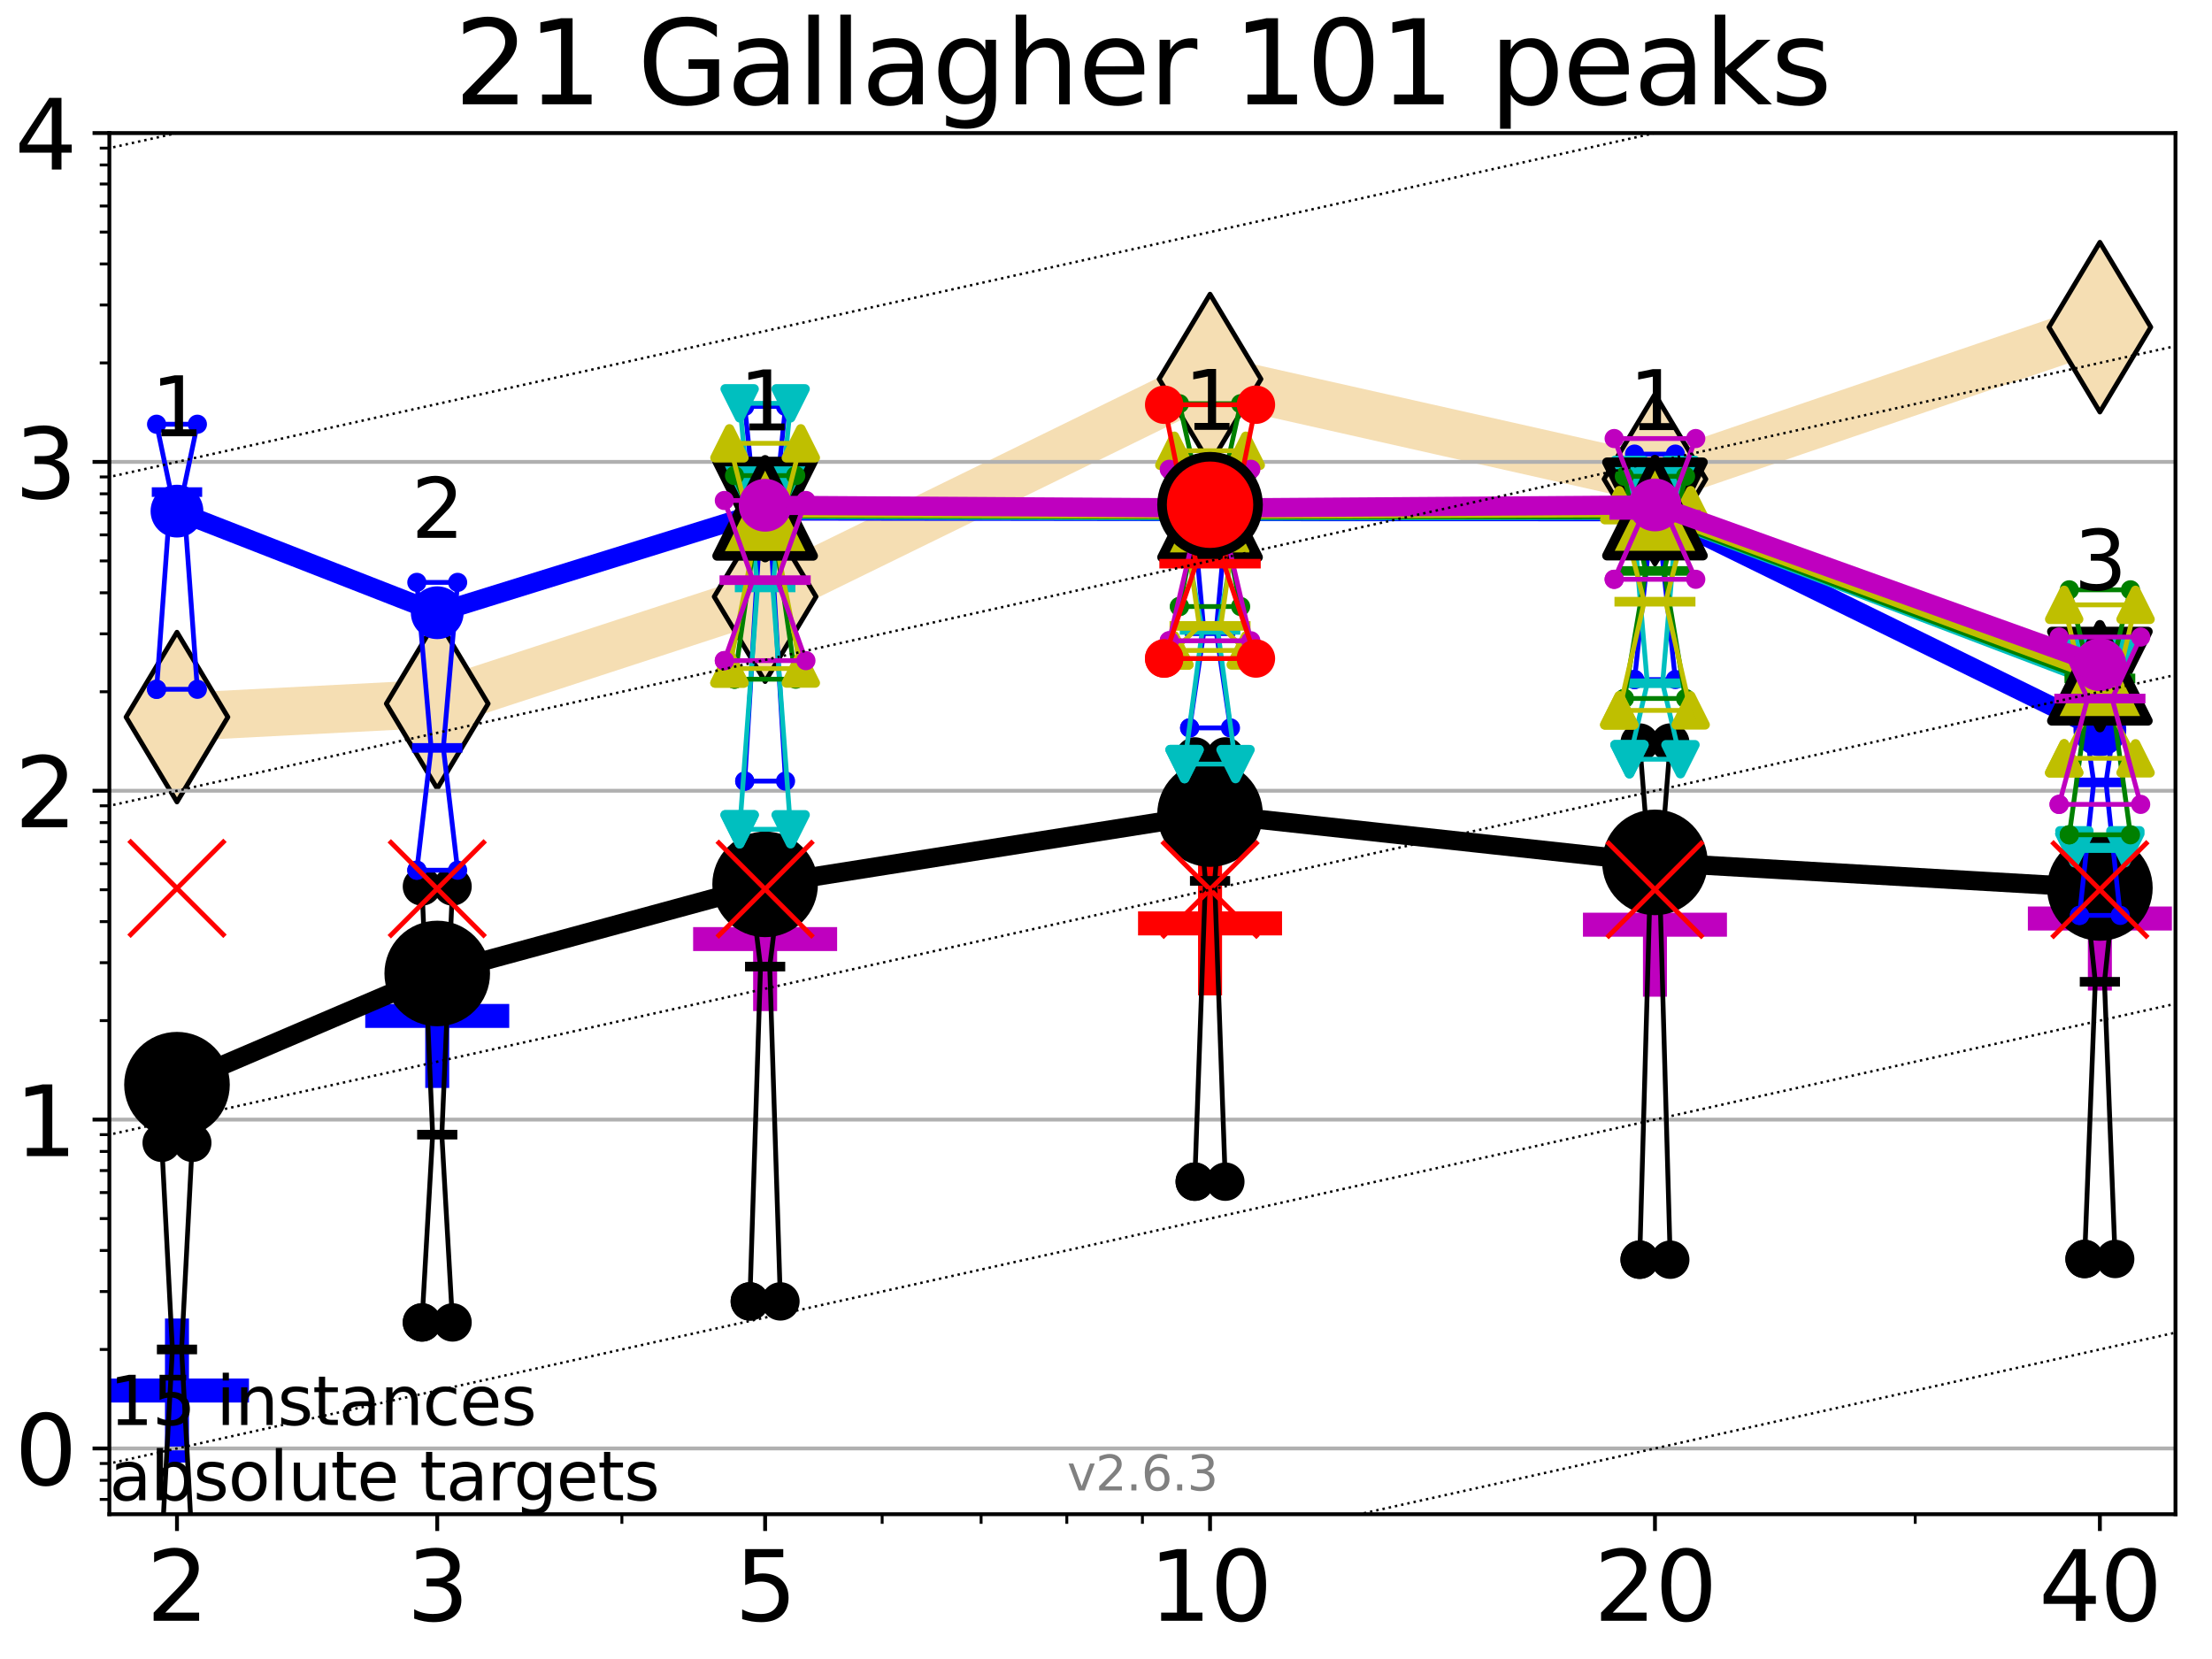 <?xml version="1.0" encoding="utf-8" standalone="no"?>
<!DOCTYPE svg PUBLIC "-//W3C//DTD SVG 1.1//EN"
  "http://www.w3.org/Graphics/SVG/1.1/DTD/svg11.dtd">
<svg xmlns:xlink="http://www.w3.org/1999/xlink" width="460.8pt" height="345.6pt" viewBox="0 0 460.8 345.6" xmlns="http://www.w3.org/2000/svg" version="1.1">
 <defs>
  <style type="text/css">*{stroke-linejoin: round; stroke-linecap: butt}</style>
 </defs>
 <g id="figure_1">
  <g id="patch_1">
   <path d="M 0 345.6 
L 460.8 345.6 
L 460.8 0 
L 0 0 
z
" style="fill: #ffffff"/>
  </g>
  <g id="axes_1">
   <g id="patch_2">
    <path d="M 22.78 315.44 
L 453.192 315.44 
L 453.192 27.72 
L 22.78 27.72 
z
" style="fill: #ffffff"/>
   </g>
   <g id="line2d_1">
    <path d="M 36.868 149.383 
L 91.085 146.588 
L 159.39 124.3 
L 252.074 78.963 
L 344.758 99.807 
L 437.443 68.153 
" clip-path="url(#p4c67e6af74)" style="fill: none; stroke: #f5deb3; stroke-width: 10; stroke-linecap: square"/>
    <defs>
     <path id="med1f2dc3be" d="M -0 17.678 
L 10.607 0 
L 0 -17.678 
L -10.607 -0 
z
" style="stroke: #000000; stroke-linejoin: miter"/>
    </defs>
    <g clip-path="url(#p4c67e6af74)">
     <use xlink:href="#med1f2dc3be" x="36.868" y="149.383" style="fill: #f5deb3; stroke: #000000; stroke-linejoin: miter"/>
     <use xlink:href="#med1f2dc3be" x="91.085" y="146.588" style="fill: #f5deb3; stroke: #000000; stroke-linejoin: miter"/>
     <use xlink:href="#med1f2dc3be" x="159.39" y="124.3" style="fill: #f5deb3; stroke: #000000; stroke-linejoin: miter"/>
     <use xlink:href="#med1f2dc3be" x="252.074" y="78.963" style="fill: #f5deb3; stroke: #000000; stroke-linejoin: miter"/>
     <use xlink:href="#med1f2dc3be" x="344.758" y="99.807" style="fill: #f5deb3; stroke: #000000; stroke-linejoin: miter"/>
     <use xlink:href="#med1f2dc3be" x="437.443" y="68.153" style="fill: #f5deb3; stroke: #000000; stroke-linejoin: miter"/>
    </g>
   </g>
   <g id="line2d_2">
    <defs>
     <path id="me43f52f6a1" d="M -15 0 
L 15 0 
M 0 15 
L 0 -15 
" style="stroke: #0000ff; stroke-width: 5"/>
    </defs>
    <g clip-path="url(#p4c67e6af74)">
     <use xlink:href="#me43f52f6a1" x="36.868" y="289.676" style="fill: #0000ff; stroke: #0000ff; stroke-width: 5"/>
    </g>
   </g>
   <g id="line2d_3">
    <g clip-path="url(#p4c67e6af74)">
     <use xlink:href="#me43f52f6a1" x="91.085" y="211.637" style="fill: #0000ff; stroke: #0000ff; stroke-width: 5"/>
    </g>
   </g>
   <g id="line2d_4">
    <defs>
     <path id="m47b2e57cb9" d="M -15 0 
L 15 0 
M 0 15 
L 0 -15 
" style="stroke: #bf00bf; stroke-width: 5"/>
    </defs>
    <g clip-path="url(#p4c67e6af74)">
     <use xlink:href="#m47b2e57cb9" x="159.39" y="195.625" style="fill: #bf00bf; stroke: #bf00bf; stroke-width: 5"/>
    </g>
   </g>
   <g id="line2d_5">
    <defs>
     <path id="md68f946d78" d="M -15 0 
L 15 0 
M 0 15 
L 0 -15 
" style="stroke: #ff0000; stroke-width: 5"/>
    </defs>
    <g clip-path="url(#p4c67e6af74)">
     <use xlink:href="#md68f946d78" x="252.074" y="192.365" style="fill: #ff0000; stroke: #ff0000; stroke-width: 5"/>
    </g>
   </g>
   <g id="line2d_6">
    <g clip-path="url(#p4c67e6af74)">
     <use xlink:href="#m47b2e57cb9" x="344.758" y="192.629" style="fill: #bf00bf; stroke: #bf00bf; stroke-width: 5"/>
    </g>
   </g>
   <g id="line2d_7">
    <g clip-path="url(#p4c67e6af74)">
     <use xlink:href="#m47b2e57cb9" x="437.443" y="191.347" style="fill: #bf00bf; stroke: #bf00bf; stroke-width: 5"/>
    </g>
   </g>
   <g id="matplotlib.axis_1">
    <g id="xtick_1">
     <g id="line2d_8">
      <defs>
       <path id="m6f63602b53" d="M 0 0 
L 0 3.5 
" style="stroke: #000000; stroke-width: 0.8"/>
      </defs>
      <g>
       <use xlink:href="#m6f63602b53" x="36.868" y="315.44" style="stroke: #000000; stroke-width: 0.8"/>
      </g>
     </g>
     <g id="text_1">
      <!-- 2 -->
      <g transform="translate(30.506 337.637) scale(0.2 -0.2)">
       <defs>
        <path id="DejaVuSans-32" d="M 1228 531 
L 3431 531 
L 3431 0 
L 469 0 
L 469 531 
Q 828 903 1448 1529 
Q 2069 2156 2228 2338 
Q 2531 2678 2651 2914 
Q 2772 3150 2772 3378 
Q 2772 3750 2511 3984 
Q 2250 4219 1831 4219 
Q 1534 4219 1204 4116 
Q 875 4013 500 3803 
L 500 4441 
Q 881 4594 1212 4672 
Q 1544 4750 1819 4750 
Q 2544 4750 2975 4387 
Q 3406 4025 3406 3419 
Q 3406 3131 3298 2873 
Q 3191 2616 2906 2266 
Q 2828 2175 2409 1742 
Q 1991 1309 1228 531 
z
" transform="scale(0.016)"/>
       </defs>
       <use xlink:href="#DejaVuSans-32"/>
      </g>
     </g>
    </g>
    <g id="xtick_2">
     <g id="line2d_9">
      <g>
       <use xlink:href="#m6f63602b53" x="91.085" y="315.44" style="stroke: #000000; stroke-width: 0.8"/>
      </g>
     </g>
     <g id="text_2">
      <!-- 3 -->
      <g transform="translate(84.723 337.637) scale(0.2 -0.2)">
       <defs>
        <path id="DejaVuSans-33" d="M 2597 2516 
Q 3050 2419 3304 2112 
Q 3559 1806 3559 1356 
Q 3559 666 3084 287 
Q 2609 -91 1734 -91 
Q 1441 -91 1130 -33 
Q 819 25 488 141 
L 488 750 
Q 750 597 1062 519 
Q 1375 441 1716 441 
Q 2309 441 2620 675 
Q 2931 909 2931 1356 
Q 2931 1769 2642 2001 
Q 2353 2234 1838 2234 
L 1294 2234 
L 1294 2753 
L 1863 2753 
Q 2328 2753 2575 2939 
Q 2822 3125 2822 3475 
Q 2822 3834 2567 4026 
Q 2313 4219 1838 4219 
Q 1578 4219 1281 4162 
Q 984 4106 628 3988 
L 628 4550 
Q 988 4650 1302 4700 
Q 1616 4750 1894 4750 
Q 2613 4750 3031 4423 
Q 3450 4097 3450 3541 
Q 3450 3153 3228 2886 
Q 3006 2619 2597 2516 
z
" transform="scale(0.016)"/>
       </defs>
       <use xlink:href="#DejaVuSans-33"/>
      </g>
     </g>
    </g>
    <g id="xtick_3">
     <g id="line2d_10">
      <g>
       <use xlink:href="#m6f63602b53" x="159.39" y="315.44" style="stroke: #000000; stroke-width: 0.8"/>
      </g>
     </g>
     <g id="text_3">
      <!-- 5 -->
      <g transform="translate(153.028 337.637) scale(0.2 -0.2)">
       <defs>
        <path id="DejaVuSans-35" d="M 691 4666 
L 3169 4666 
L 3169 4134 
L 1269 4134 
L 1269 2991 
Q 1406 3038 1543 3061 
Q 1681 3084 1819 3084 
Q 2600 3084 3056 2656 
Q 3513 2228 3513 1497 
Q 3513 744 3044 326 
Q 2575 -91 1722 -91 
Q 1428 -91 1123 -41 
Q 819 9 494 109 
L 494 744 
Q 775 591 1075 516 
Q 1375 441 1709 441 
Q 2250 441 2565 725 
Q 2881 1009 2881 1497 
Q 2881 1984 2565 2268 
Q 2250 2553 1709 2553 
Q 1456 2553 1204 2497 
Q 953 2441 691 2322 
L 691 4666 
z
" transform="scale(0.016)"/>
       </defs>
       <use xlink:href="#DejaVuSans-35"/>
      </g>
     </g>
    </g>
    <g id="xtick_4">
     <g id="line2d_11">
      <g>
       <use xlink:href="#m6f63602b53" x="252.074" y="315.44" style="stroke: #000000; stroke-width: 0.8"/>
      </g>
     </g>
     <g id="text_4">
      <!-- 10 -->
      <g transform="translate(239.349 337.637) scale(0.2 -0.2)">
       <defs>
        <path id="DejaVuSans-31" d="M 794 531 
L 1825 531 
L 1825 4091 
L 703 3866 
L 703 4441 
L 1819 4666 
L 2450 4666 
L 2450 531 
L 3481 531 
L 3481 0 
L 794 0 
L 794 531 
z
" transform="scale(0.016)"/>
        <path id="DejaVuSans-30" d="M 2034 4250 
Q 1547 4250 1301 3770 
Q 1056 3291 1056 2328 
Q 1056 1369 1301 889 
Q 1547 409 2034 409 
Q 2525 409 2770 889 
Q 3016 1369 3016 2328 
Q 3016 3291 2770 3770 
Q 2525 4250 2034 4250 
z
M 2034 4750 
Q 2819 4750 3233 4129 
Q 3647 3509 3647 2328 
Q 3647 1150 3233 529 
Q 2819 -91 2034 -91 
Q 1250 -91 836 529 
Q 422 1150 422 2328 
Q 422 3509 836 4129 
Q 1250 4750 2034 4750 
z
" transform="scale(0.016)"/>
       </defs>
       <use xlink:href="#DejaVuSans-31"/>
       <use xlink:href="#DejaVuSans-30" x="63.623"/>
      </g>
     </g>
    </g>
    <g id="xtick_5">
     <g id="line2d_12">
      <g>
       <use xlink:href="#m6f63602b53" x="344.758" y="315.44" style="stroke: #000000; stroke-width: 0.8"/>
      </g>
     </g>
     <g id="text_5">
      <!-- 20 -->
      <g transform="translate(332.033 337.637) scale(0.2 -0.2)">
       <use xlink:href="#DejaVuSans-32"/>
       <use xlink:href="#DejaVuSans-30" x="63.623"/>
      </g>
     </g>
    </g>
    <g id="xtick_6">
     <g id="line2d_13">
      <g>
       <use xlink:href="#m6f63602b53" x="437.443" y="315.44" style="stroke: #000000; stroke-width: 0.8"/>
      </g>
     </g>
     <g id="text_6">
      <!-- 40 -->
      <g transform="translate(424.718 337.637) scale(0.2 -0.2)">
       <defs>
        <path id="DejaVuSans-34" d="M 2419 4116 
L 825 1625 
L 2419 1625 
L 2419 4116 
z
M 2253 4666 
L 3047 4666 
L 3047 1625 
L 3713 1625 
L 3713 1100 
L 3047 1100 
L 3047 0 
L 2419 0 
L 2419 1100 
L 313 1100 
L 313 1709 
L 2253 4666 
z
" transform="scale(0.016)"/>
       </defs>
       <use xlink:href="#DejaVuSans-34"/>
       <use xlink:href="#DejaVuSans-30" x="63.623"/>
      </g>
     </g>
    </g>
    <g id="xtick_7">
     <g id="line2d_14">
      <defs>
       <path id="mf4b5898e09" d="M 0 0 
L 0 2 
" style="stroke: #000000; stroke-width: 0.6"/>
      </defs>
      <g>
       <use xlink:href="#mf4b5898e09" x="129.552" y="315.44" style="stroke: #000000; stroke-width: 0.6"/>
      </g>
     </g>
    </g>
    <g id="xtick_8">
     <g id="line2d_15">
      <g>
       <use xlink:href="#mf4b5898e09" x="183.769" y="315.44" style="stroke: #000000; stroke-width: 0.6"/>
      </g>
     </g>
    </g>
    <g id="xtick_9">
     <g id="line2d_16">
      <g>
       <use xlink:href="#mf4b5898e09" x="204.381" y="315.44" style="stroke: #000000; stroke-width: 0.6"/>
      </g>
     </g>
    </g>
    <g id="xtick_10">
     <g id="line2d_17">
      <g>
       <use xlink:href="#mf4b5898e09" x="222.237" y="315.44" style="stroke: #000000; stroke-width: 0.6"/>
      </g>
     </g>
    </g>
    <g id="xtick_11">
     <g id="line2d_18">
      <g>
       <use xlink:href="#mf4b5898e09" x="237.986" y="315.44" style="stroke: #000000; stroke-width: 0.6"/>
      </g>
     </g>
    </g>
    <g id="xtick_12">
     <g id="line2d_19">
      <g>
       <use xlink:href="#mf4b5898e09" x="398.975" y="315.44" style="stroke: #000000; stroke-width: 0.6"/>
      </g>
     </g>
    </g>
   </g>
   <g id="matplotlib.axis_2">
    <g id="ytick_1">
     <g id="line2d_20">
      <path d="M 22.78 301.739 
L 453.192 301.739 
" clip-path="url(#p4c67e6af74)" style="fill: none; stroke: #b0b0b0; stroke-width: 0.8; stroke-linecap: square"/>
     </g>
     <g id="line2d_21">
      <defs>
       <path id="ma8d7070add" d="M 0 0 
L -3.5 0 
" style="stroke: #000000; stroke-width: 0.8"/>
      </defs>
      <g>
       <use xlink:href="#ma8d7070add" x="22.78" y="301.739" style="stroke: #000000; stroke-width: 0.8"/>
      </g>
     </g>
     <g id="text_7">
      <!-- 0 -->
      <g transform="translate(3.055 309.337) scale(0.2 -0.2)">
       <use xlink:href="#DejaVuSans-30"/>
      </g>
     </g>
    </g>
    <g id="ytick_2">
     <g id="line2d_22">
      <path d="M 22.78 233.234 
L 453.192 233.234 
" clip-path="url(#p4c67e6af74)" style="fill: none; stroke: #b0b0b0; stroke-width: 0.8; stroke-linecap: square"/>
     </g>
     <g id="line2d_23">
      <g>
       <use xlink:href="#ma8d7070add" x="22.78" y="233.234" style="stroke: #000000; stroke-width: 0.8"/>
      </g>
     </g>
     <g id="text_8">
      <!-- 1 -->
      <g transform="translate(3.055 240.833) scale(0.2 -0.2)">
       <use xlink:href="#DejaVuSans-31"/>
      </g>
     </g>
    </g>
    <g id="ytick_3">
     <g id="line2d_24">
      <path d="M 22.78 164.73 
L 453.192 164.73 
" clip-path="url(#p4c67e6af74)" style="fill: none; stroke: #b0b0b0; stroke-width: 0.8; stroke-linecap: square"/>
     </g>
     <g id="line2d_25">
      <g>
       <use xlink:href="#ma8d7070add" x="22.78" y="164.73" style="stroke: #000000; stroke-width: 0.8"/>
      </g>
     </g>
     <g id="text_9">
      <!-- 2 -->
      <g transform="translate(3.055 172.328) scale(0.2 -0.2)">
       <use xlink:href="#DejaVuSans-32"/>
      </g>
     </g>
    </g>
    <g id="ytick_4">
     <g id="line2d_26">
      <path d="M 22.78 96.225 
L 453.192 96.225 
" clip-path="url(#p4c67e6af74)" style="fill: none; stroke: #b0b0b0; stroke-width: 0.8; stroke-linecap: square"/>
     </g>
     <g id="line2d_27">
      <g>
       <use xlink:href="#ma8d7070add" x="22.78" y="96.225" style="stroke: #000000; stroke-width: 0.8"/>
      </g>
     </g>
     <g id="text_10">
      <!-- 3 -->
      <g transform="translate(3.055 103.823) scale(0.2 -0.2)">
       <use xlink:href="#DejaVuSans-33"/>
      </g>
     </g>
    </g>
    <g id="ytick_5">
     <g id="line2d_28">
      <path d="M 22.78 27.72 
L 453.192 27.72 
" clip-path="url(#p4c67e6af74)" style="fill: none; stroke: #b0b0b0; stroke-width: 0.8; stroke-linecap: square"/>
     </g>
     <g id="line2d_29">
      <g>
       <use xlink:href="#ma8d7070add" x="22.78" y="27.72" style="stroke: #000000; stroke-width: 0.8"/>
      </g>
     </g>
     <g id="text_11">
      <!-- 4 -->
      <g transform="translate(3.055 35.318) scale(0.2 -0.2)">
       <use xlink:href="#DejaVuSans-34"/>
      </g>
     </g>
    </g>
    <g id="ytick_6">
     <g id="line2d_30">
      <defs>
       <path id="maad47e9fb5" d="M 0 0 
L -2 0 
" style="stroke: #000000; stroke-width: 0.6"/>
      </defs>
      <g>
       <use xlink:href="#maad47e9fb5" x="22.78" y="312.351" style="stroke: #000000; stroke-width: 0.6"/>
      </g>
     </g>
    </g>
    <g id="ytick_7">
     <g id="line2d_31">
      <g>
       <use xlink:href="#maad47e9fb5" x="22.78" y="308.378" style="stroke: #000000; stroke-width: 0.6"/>
      </g>
     </g>
    </g>
    <g id="ytick_8">
     <g id="line2d_32">
      <g>
       <use xlink:href="#maad47e9fb5" x="22.78" y="304.874" style="stroke: #000000; stroke-width: 0.6"/>
      </g>
     </g>
    </g>
    <g id="ytick_9">
     <g id="line2d_33">
      <g>
       <use xlink:href="#maad47e9fb5" x="22.78" y="281.117" style="stroke: #000000; stroke-width: 0.6"/>
      </g>
     </g>
    </g>
    <g id="ytick_10">
     <g id="line2d_34">
      <g>
       <use xlink:href="#maad47e9fb5" x="22.78" y="269.054" style="stroke: #000000; stroke-width: 0.6"/>
      </g>
     </g>
    </g>
    <g id="ytick_11">
     <g id="line2d_35">
      <g>
       <use xlink:href="#maad47e9fb5" x="22.78" y="260.495" style="stroke: #000000; stroke-width: 0.6"/>
      </g>
     </g>
    </g>
    <g id="ytick_12">
     <g id="line2d_36">
      <g>
       <use xlink:href="#maad47e9fb5" x="22.78" y="253.856" style="stroke: #000000; stroke-width: 0.6"/>
      </g>
     </g>
    </g>
    <g id="ytick_13">
     <g id="line2d_37">
      <g>
       <use xlink:href="#maad47e9fb5" x="22.78" y="248.432" style="stroke: #000000; stroke-width: 0.6"/>
      </g>
     </g>
    </g>
    <g id="ytick_14">
     <g id="line2d_38">
      <g>
       <use xlink:href="#maad47e9fb5" x="22.78" y="243.846" style="stroke: #000000; stroke-width: 0.6"/>
      </g>
     </g>
    </g>
    <g id="ytick_15">
     <g id="line2d_39">
      <g>
       <use xlink:href="#maad47e9fb5" x="22.78" y="239.873" style="stroke: #000000; stroke-width: 0.6"/>
      </g>
     </g>
    </g>
    <g id="ytick_16">
     <g id="line2d_40">
      <g>
       <use xlink:href="#maad47e9fb5" x="22.78" y="236.369" style="stroke: #000000; stroke-width: 0.6"/>
      </g>
     </g>
    </g>
    <g id="ytick_17">
     <g id="line2d_41">
      <g>
       <use xlink:href="#maad47e9fb5" x="22.78" y="212.612" style="stroke: #000000; stroke-width: 0.6"/>
      </g>
     </g>
    </g>
    <g id="ytick_18">
     <g id="line2d_42">
      <g>
       <use xlink:href="#maad47e9fb5" x="22.78" y="200.549" style="stroke: #000000; stroke-width: 0.6"/>
      </g>
     </g>
    </g>
    <g id="ytick_19">
     <g id="line2d_43">
      <g>
       <use xlink:href="#maad47e9fb5" x="22.78" y="191.99" style="stroke: #000000; stroke-width: 0.6"/>
      </g>
     </g>
    </g>
    <g id="ytick_20">
     <g id="line2d_44">
      <g>
       <use xlink:href="#maad47e9fb5" x="22.78" y="185.352" style="stroke: #000000; stroke-width: 0.6"/>
      </g>
     </g>
    </g>
    <g id="ytick_21">
     <g id="line2d_45">
      <g>
       <use xlink:href="#maad47e9fb5" x="22.78" y="179.927" style="stroke: #000000; stroke-width: 0.6"/>
      </g>
     </g>
    </g>
    <g id="ytick_22">
     <g id="line2d_46">
      <g>
       <use xlink:href="#maad47e9fb5" x="22.78" y="175.341" style="stroke: #000000; stroke-width: 0.6"/>
      </g>
     </g>
    </g>
    <g id="ytick_23">
     <g id="line2d_47">
      <g>
       <use xlink:href="#maad47e9fb5" x="22.78" y="171.368" style="stroke: #000000; stroke-width: 0.6"/>
      </g>
     </g>
    </g>
    <g id="ytick_24">
     <g id="line2d_48">
      <g>
       <use xlink:href="#maad47e9fb5" x="22.78" y="167.864" style="stroke: #000000; stroke-width: 0.6"/>
      </g>
     </g>
    </g>
    <g id="ytick_25">
     <g id="line2d_49">
      <g>
       <use xlink:href="#maad47e9fb5" x="22.78" y="144.108" style="stroke: #000000; stroke-width: 0.6"/>
      </g>
     </g>
    </g>
    <g id="ytick_26">
     <g id="line2d_50">
      <g>
       <use xlink:href="#maad47e9fb5" x="22.78" y="132.044" style="stroke: #000000; stroke-width: 0.6"/>
      </g>
     </g>
    </g>
    <g id="ytick_27">
     <g id="line2d_51">
      <g>
       <use xlink:href="#maad47e9fb5" x="22.78" y="123.486" style="stroke: #000000; stroke-width: 0.6"/>
      </g>
     </g>
    </g>
    <g id="ytick_28">
     <g id="line2d_52">
      <g>
       <use xlink:href="#maad47e9fb5" x="22.78" y="116.847" style="stroke: #000000; stroke-width: 0.6"/>
      </g>
     </g>
    </g>
    <g id="ytick_29">
     <g id="line2d_53">
      <g>
       <use xlink:href="#maad47e9fb5" x="22.78" y="111.422" style="stroke: #000000; stroke-width: 0.6"/>
      </g>
     </g>
    </g>
    <g id="ytick_30">
     <g id="line2d_54">
      <g>
       <use xlink:href="#maad47e9fb5" x="22.78" y="106.836" style="stroke: #000000; stroke-width: 0.6"/>
      </g>
     </g>
    </g>
    <g id="ytick_31">
     <g id="line2d_55">
      <g>
       <use xlink:href="#maad47e9fb5" x="22.78" y="102.864" style="stroke: #000000; stroke-width: 0.6"/>
      </g>
     </g>
    </g>
    <g id="ytick_32">
     <g id="line2d_56">
      <g>
       <use xlink:href="#maad47e9fb5" x="22.78" y="99.359" style="stroke: #000000; stroke-width: 0.6"/>
      </g>
     </g>
    </g>
    <g id="ytick_33">
     <g id="line2d_57">
      <g>
       <use xlink:href="#maad47e9fb5" x="22.78" y="75.603" style="stroke: #000000; stroke-width: 0.6"/>
      </g>
     </g>
    </g>
    <g id="ytick_34">
     <g id="line2d_58">
      <g>
       <use xlink:href="#maad47e9fb5" x="22.78" y="63.54" style="stroke: #000000; stroke-width: 0.6"/>
      </g>
     </g>
    </g>
    <g id="ytick_35">
     <g id="line2d_59">
      <g>
       <use xlink:href="#maad47e9fb5" x="22.78" y="54.981" style="stroke: #000000; stroke-width: 0.6"/>
      </g>
     </g>
    </g>
    <g id="ytick_36">
     <g id="line2d_60">
      <g>
       <use xlink:href="#maad47e9fb5" x="22.78" y="48.342" style="stroke: #000000; stroke-width: 0.6"/>
      </g>
     </g>
    </g>
    <g id="ytick_37">
     <g id="line2d_61">
      <g>
       <use xlink:href="#maad47e9fb5" x="22.78" y="42.918" style="stroke: #000000; stroke-width: 0.6"/>
      </g>
     </g>
    </g>
    <g id="ytick_38">
     <g id="line2d_62">
      <g>
       <use xlink:href="#maad47e9fb5" x="22.78" y="38.332" style="stroke: #000000; stroke-width: 0.6"/>
      </g>
     </g>
    </g>
    <g id="ytick_39">
     <g id="line2d_63">
      <g>
       <use xlink:href="#maad47e9fb5" x="22.78" y="34.359" style="stroke: #000000; stroke-width: 0.6"/>
      </g>
     </g>
    </g>
    <g id="ytick_40">
     <g id="line2d_64">
      <g>
       <use xlink:href="#maad47e9fb5" x="22.78" y="30.855" style="stroke: #000000; stroke-width: 0.6"/>
      </g>
     </g>
    </g>
   </g>
   <g id="line2d_65">
    <path d="M 33.682 322.361 
L 35.912 281.117 
L 33.682 238.069 
L 40.054 238.069 
L 37.824 281.117 
L 40.054 322.361 
L 33.682 322.361 
" clip-path="url(#p4c67e6af74)" style="fill: none; stroke: #000000; stroke-linecap: square"/>
   </g>
   <g id="line2d_66">
    <path d="M 33.682 322.361 
L 40.054 322.361 
L 40.054 238.069 
L 33.682 238.069 
L 33.682 322.361 
" clip-path="url(#p4c67e6af74)" style="fill: none"/>
    <defs>
     <path id="m077311385b" d="M 0 3 
C 0.796 3 1.559 2.684 2.121 2.121 
C 2.684 1.559 3 0.796 3 0 
C 3 -0.796 2.684 -1.559 2.121 -2.121 
C 1.559 -2.684 0.796 -3 0 -3 
C -0.796 -3 -1.559 -2.684 -2.121 -2.121 
C -2.684 -1.559 -3 -0.796 -3 0 
C -3 0.796 -2.684 1.559 -2.121 2.121 
C -1.559 2.684 -0.796 3 0 3 
z
" style="stroke: #000000; stroke-width: 2"/>
    </defs>
    <g clip-path="url(#p4c67e6af74)">
     <use xlink:href="#m077311385b" x="33.682" y="322.361" style="stroke: #000000; stroke-width: 2"/>
     <use xlink:href="#m077311385b" x="40.054" y="322.361" style="stroke: #000000; stroke-width: 2"/>
     <use xlink:href="#m077311385b" x="40.054" y="238.069" style="stroke: #000000; stroke-width: 2"/>
     <use xlink:href="#m077311385b" x="33.682" y="238.069" style="stroke: #000000; stroke-width: 2"/>
     <use xlink:href="#m077311385b" x="33.682" y="322.361" style="stroke: #000000; stroke-width: 2"/>
    </g>
   </g>
   <g id="line2d_67">
    <path d="M 33.682 281.117 
L 40.054 281.117 
" clip-path="url(#p4c67e6af74)" style="fill: none; stroke: #000000; stroke-width: 2; stroke-linecap: square"/>
   </g>
   <g id="line2d_68">
    <path d="M 87.899 275.487 
L 90.129 236.369 
L 87.899 184.665 
L 94.271 184.665 
L 92.041 236.369 
L 94.271 275.487 
L 87.899 275.487 
" clip-path="url(#p4c67e6af74)" style="fill: none; stroke: #000000; stroke-linecap: square"/>
   </g>
   <g id="line2d_69">
    <path d="M 87.899 275.487 
L 94.271 275.487 
L 94.271 184.665 
L 87.899 184.665 
L 87.899 275.487 
" clip-path="url(#p4c67e6af74)" style="fill: none"/>
    <g clip-path="url(#p4c67e6af74)">
     <use xlink:href="#m077311385b" x="87.899" y="275.487" style="stroke: #000000; stroke-width: 2"/>
     <use xlink:href="#m077311385b" x="94.271" y="275.487" style="stroke: #000000; stroke-width: 2"/>
     <use xlink:href="#m077311385b" x="94.271" y="184.665" style="stroke: #000000; stroke-width: 2"/>
     <use xlink:href="#m077311385b" x="87.899" y="184.665" style="stroke: #000000; stroke-width: 2"/>
     <use xlink:href="#m077311385b" x="87.899" y="275.487" style="stroke: #000000; stroke-width: 2"/>
    </g>
   </g>
   <g id="line2d_70">
    <path d="M 87.899 236.369 
L 94.271 236.369 
" clip-path="url(#p4c67e6af74)" style="fill: none; stroke: #000000; stroke-width: 2; stroke-linecap: square"/>
   </g>
   <g id="line2d_71">
    <path d="M 156.204 271.107 
L 158.434 201.353 
L 156.204 183.117 
L 162.576 183.117 
L 160.346 201.353 
L 162.576 271.107 
L 156.204 271.107 
" clip-path="url(#p4c67e6af74)" style="fill: none; stroke: #000000; stroke-linecap: square"/>
   </g>
   <g id="line2d_72">
    <path d="M 156.204 271.107 
L 162.576 271.107 
L 162.576 183.117 
L 156.204 183.117 
L 156.204 271.107 
" clip-path="url(#p4c67e6af74)" style="fill: none"/>
    <g clip-path="url(#p4c67e6af74)">
     <use xlink:href="#m077311385b" x="156.204" y="271.107" style="stroke: #000000; stroke-width: 2"/>
     <use xlink:href="#m077311385b" x="162.576" y="271.107" style="stroke: #000000; stroke-width: 2"/>
     <use xlink:href="#m077311385b" x="162.576" y="183.117" style="stroke: #000000; stroke-width: 2"/>
     <use xlink:href="#m077311385b" x="156.204" y="183.117" style="stroke: #000000; stroke-width: 2"/>
     <use xlink:href="#m077311385b" x="156.204" y="271.107" style="stroke: #000000; stroke-width: 2"/>
    </g>
   </g>
   <g id="line2d_73">
    <path d="M 156.204 201.353 
L 162.576 201.353 
" clip-path="url(#p4c67e6af74)" style="fill: none; stroke: #000000; stroke-width: 2; stroke-linecap: square"/>
   </g>
   <g id="line2d_74">
    <path d="M 248.888 246.165 
L 251.118 183.506 
L 248.888 157.578 
L 255.26 157.578 
L 253.03 183.506 
L 255.26 246.165 
L 248.888 246.165 
" clip-path="url(#p4c67e6af74)" style="fill: none; stroke: #000000; stroke-linecap: square"/>
   </g>
   <g id="line2d_75">
    <path d="M 248.888 246.165 
L 255.26 246.165 
L 255.26 157.578 
L 248.888 157.578 
L 248.888 246.165 
" clip-path="url(#p4c67e6af74)" style="fill: none"/>
    <g clip-path="url(#p4c67e6af74)">
     <use xlink:href="#m077311385b" x="248.888" y="246.165" style="stroke: #000000; stroke-width: 2"/>
     <use xlink:href="#m077311385b" x="255.26" y="246.165" style="stroke: #000000; stroke-width: 2"/>
     <use xlink:href="#m077311385b" x="255.26" y="157.578" style="stroke: #000000; stroke-width: 2"/>
     <use xlink:href="#m077311385b" x="248.888" y="157.578" style="stroke: #000000; stroke-width: 2"/>
     <use xlink:href="#m077311385b" x="248.888" y="246.165" style="stroke: #000000; stroke-width: 2"/>
    </g>
   </g>
   <g id="line2d_76">
    <path d="M 248.888 183.506 
L 255.26 183.506 
" clip-path="url(#p4c67e6af74)" style="fill: none; stroke: #000000; stroke-width: 2; stroke-linecap: square"/>
   </g>
   <g id="line2d_77">
    <path d="M 341.572 262.415 
L 343.803 183.089 
L 341.572 154.687 
L 347.945 154.687 
L 345.714 183.089 
L 347.945 262.415 
L 341.572 262.415 
" clip-path="url(#p4c67e6af74)" style="fill: none; stroke: #000000; stroke-linecap: square"/>
   </g>
   <g id="line2d_78">
    <path d="M 341.572 262.415 
L 347.945 262.415 
L 347.945 154.687 
L 341.572 154.687 
L 341.572 262.415 
" clip-path="url(#p4c67e6af74)" style="fill: none"/>
    <g clip-path="url(#p4c67e6af74)">
     <use xlink:href="#m077311385b" x="341.572" y="262.415" style="stroke: #000000; stroke-width: 2"/>
     <use xlink:href="#m077311385b" x="347.945" y="262.415" style="stroke: #000000; stroke-width: 2"/>
     <use xlink:href="#m077311385b" x="347.945" y="154.687" style="stroke: #000000; stroke-width: 2"/>
     <use xlink:href="#m077311385b" x="341.572" y="154.687" style="stroke: #000000; stroke-width: 2"/>
     <use xlink:href="#m077311385b" x="341.572" y="262.415" style="stroke: #000000; stroke-width: 2"/>
    </g>
   </g>
   <g id="line2d_79">
    <path d="M 341.572 183.089 
L 347.945 183.089 
" clip-path="url(#p4c67e6af74)" style="fill: none; stroke: #000000; stroke-width: 2; stroke-linecap: square"/>
   </g>
   <g id="line2d_80">
    <path d="M 434.257 262.267 
L 436.487 204.522 
L 434.257 183.353 
L 440.629 183.353 
L 438.398 204.522 
L 440.629 262.267 
L 434.257 262.267 
" clip-path="url(#p4c67e6af74)" style="fill: none; stroke: #000000; stroke-linecap: square"/>
   </g>
   <g id="line2d_81">
    <path d="M 434.257 262.267 
L 440.629 262.267 
L 440.629 183.353 
L 434.257 183.353 
L 434.257 262.267 
" clip-path="url(#p4c67e6af74)" style="fill: none"/>
    <g clip-path="url(#p4c67e6af74)">
     <use xlink:href="#m077311385b" x="434.257" y="262.267" style="stroke: #000000; stroke-width: 2"/>
     <use xlink:href="#m077311385b" x="440.629" y="262.267" style="stroke: #000000; stroke-width: 2"/>
     <use xlink:href="#m077311385b" x="440.629" y="183.353" style="stroke: #000000; stroke-width: 2"/>
     <use xlink:href="#m077311385b" x="434.257" y="183.353" style="stroke: #000000; stroke-width: 2"/>
     <use xlink:href="#m077311385b" x="434.257" y="262.267" style="stroke: #000000; stroke-width: 2"/>
    </g>
   </g>
   <g id="line2d_82">
    <path d="M 434.257 204.522 
L 440.629 204.522 
" clip-path="url(#p4c67e6af74)" style="fill: none; stroke: #000000; stroke-width: 2; stroke-linecap: square"/>
   </g>
   <g id="line2d_83">
    <path d="M 36.868 225.962 
L 91.085 202.796 
" clip-path="url(#p4c67e6af74)" style="fill: none; stroke: #000000; stroke-width: 4; stroke-linecap: square"/>
   </g>
   <g id="line2d_84">
    <path d="M 91.085 202.796 
L 159.39 184.228 
" clip-path="url(#p4c67e6af74)" style="fill: none; stroke: #000000; stroke-width: 4; stroke-linecap: square"/>
   </g>
   <g id="line2d_85">
    <path d="M 159.39 184.228 
L 252.074 169.588 
" clip-path="url(#p4c67e6af74)" style="fill: none; stroke: #000000; stroke-width: 4; stroke-linecap: square"/>
   </g>
   <g id="line2d_86">
    <path d="M 252.074 169.588 
L 344.758 179.649 
" clip-path="url(#p4c67e6af74)" style="fill: none; stroke: #000000; stroke-width: 4; stroke-linecap: square"/>
   </g>
   <g id="line2d_87">
    <path d="M 344.758 179.649 
L 437.443 184.984 
" clip-path="url(#p4c67e6af74)" style="fill: none; stroke: #000000; stroke-width: 4; stroke-linecap: square"/>
   </g>
   <g id="line2d_88">
    <path d="M 36.868 225.962 
L 91.085 202.796 
L 159.39 184.228 
L 252.074 169.588 
L 344.758 179.649 
L 437.443 184.984 
" clip-path="url(#p4c67e6af74)" style="fill: none"/>
    <defs>
     <path id="m12584f5d2b" d="M 0 10 
C 2.652 10 5.196 8.946 7.071 7.071 
C 8.946 5.196 10 2.652 10 0 
C 10 -2.652 8.946 -5.196 7.071 -7.071 
C 5.196 -8.946 2.652 -10 0 -10 
C -2.652 -10 -5.196 -8.946 -7.071 -7.071 
C -8.946 -5.196 -10 -2.652 -10 0 
C -10 2.652 -8.946 5.196 -7.071 7.071 
C -5.196 8.946 -2.652 10 0 10 
z
" style="stroke: #000000; stroke-width: 2"/>
    </defs>
    <g clip-path="url(#p4c67e6af74)">
     <use xlink:href="#m12584f5d2b" x="36.868" y="225.962" style="stroke: #000000; stroke-width: 2"/>
     <use xlink:href="#m12584f5d2b" x="91.085" y="202.796" style="stroke: #000000; stroke-width: 2"/>
     <use xlink:href="#m12584f5d2b" x="159.39" y="184.228" style="stroke: #000000; stroke-width: 2"/>
     <use xlink:href="#m12584f5d2b" x="252.074" y="169.588" style="stroke: #000000; stroke-width: 2"/>
     <use xlink:href="#m12584f5d2b" x="344.758" y="179.649" style="stroke: #000000; stroke-width: 2"/>
     <use xlink:href="#m12584f5d2b" x="437.443" y="184.984" style="stroke: #000000; stroke-width: 2"/>
    </g>
   </g>
   <g id="line2d_89">
    <path d="M 32.62 143.591 
L 35.594 102.512 
L 32.62 88.376 
L 41.116 88.376 
L 38.143 102.512 
L 41.116 143.591 
L 32.62 143.591 
" clip-path="url(#p4c67e6af74)" style="fill: none; stroke: #0000ff; stroke-linecap: square"/>
   </g>
   <g id="line2d_90">
    <path d="M 32.62 143.591 
L 41.116 143.591 
L 41.116 88.376 
L 32.62 88.376 
L 32.62 143.591 
" clip-path="url(#p4c67e6af74)" style="fill: none"/>
    <defs>
     <path id="mc5b8193262" d="M 0 1.5 
C 0.398 1.5 0.779 1.342 1.061 1.061 
C 1.342 0.779 1.5 0.398 1.5 0 
C 1.5 -0.398 1.342 -0.779 1.061 -1.061 
C 0.779 -1.342 0.398 -1.5 0 -1.5 
C -0.398 -1.5 -0.779 -1.342 -1.061 -1.061 
C -1.342 -0.779 -1.5 -0.398 -1.5 0 
C -1.5 0.398 -1.342 0.779 -1.061 1.061 
C -0.779 1.342 -0.398 1.5 0 1.5 
z
" style="stroke: #0000ff"/>
    </defs>
    <g clip-path="url(#p4c67e6af74)">
     <use xlink:href="#mc5b8193262" x="32.62" y="143.591" style="fill: #0000ff; stroke: #0000ff"/>
     <use xlink:href="#mc5b8193262" x="41.116" y="143.591" style="fill: #0000ff; stroke: #0000ff"/>
     <use xlink:href="#mc5b8193262" x="41.116" y="88.376" style="fill: #0000ff; stroke: #0000ff"/>
     <use xlink:href="#mc5b8193262" x="32.62" y="88.376" style="fill: #0000ff; stroke: #0000ff"/>
     <use xlink:href="#mc5b8193262" x="32.62" y="143.591" style="fill: #0000ff; stroke: #0000ff"/>
    </g>
   </g>
   <g id="line2d_91">
    <path d="M 32.62 102.512 
L 41.116 102.512 
" clip-path="url(#p4c67e6af74)" style="fill: none; stroke: #0000ff; stroke-width: 2; stroke-linecap: square"/>
   </g>
   <g id="line2d_92">
    <path d="M 86.837 181.28 
L 89.811 155.801 
L 86.837 121.322 
L 95.333 121.322 
L 92.359 155.801 
L 95.333 181.28 
L 86.837 181.28 
" clip-path="url(#p4c67e6af74)" style="fill: none; stroke: #0000ff; stroke-linecap: square"/>
   </g>
   <g id="line2d_93">
    <path d="M 86.837 181.28 
L 95.333 181.28 
L 95.333 121.322 
L 86.837 121.322 
L 86.837 181.28 
" clip-path="url(#p4c67e6af74)" style="fill: none"/>
    <g clip-path="url(#p4c67e6af74)">
     <use xlink:href="#mc5b8193262" x="86.837" y="181.28" style="fill: #0000ff; stroke: #0000ff"/>
     <use xlink:href="#mc5b8193262" x="95.333" y="181.28" style="fill: #0000ff; stroke: #0000ff"/>
     <use xlink:href="#mc5b8193262" x="95.333" y="121.322" style="fill: #0000ff; stroke: #0000ff"/>
     <use xlink:href="#mc5b8193262" x="86.837" y="121.322" style="fill: #0000ff; stroke: #0000ff"/>
     <use xlink:href="#mc5b8193262" x="86.837" y="181.28" style="fill: #0000ff; stroke: #0000ff"/>
    </g>
   </g>
   <g id="line2d_94">
    <path d="M 86.837 155.801 
L 95.333 155.801 
" clip-path="url(#p4c67e6af74)" style="fill: none; stroke: #0000ff; stroke-width: 2; stroke-linecap: square"/>
   </g>
   <g id="line2d_95">
    <path d="M 155.142 162.717 
L 158.116 113.539 
L 155.142 84.663 
L 163.638 84.663 
L 160.665 113.539 
L 163.638 162.717 
L 155.142 162.717 
" clip-path="url(#p4c67e6af74)" style="fill: none; stroke: #0000ff; stroke-linecap: square"/>
   </g>
   <g id="line2d_96">
    <path d="M 155.142 162.717 
L 163.638 162.717 
L 163.638 84.663 
L 155.142 84.663 
L 155.142 162.717 
" clip-path="url(#p4c67e6af74)" style="fill: none"/>
    <g clip-path="url(#p4c67e6af74)">
     <use xlink:href="#mc5b8193262" x="155.142" y="162.717" style="fill: #0000ff; stroke: #0000ff"/>
     <use xlink:href="#mc5b8193262" x="163.638" y="162.717" style="fill: #0000ff; stroke: #0000ff"/>
     <use xlink:href="#mc5b8193262" x="163.638" y="84.663" style="fill: #0000ff; stroke: #0000ff"/>
     <use xlink:href="#mc5b8193262" x="155.142" y="84.663" style="fill: #0000ff; stroke: #0000ff"/>
     <use xlink:href="#mc5b8193262" x="155.142" y="162.717" style="fill: #0000ff; stroke: #0000ff"/>
    </g>
   </g>
   <g id="line2d_97">
    <path d="M 155.142 113.539 
L 163.638 113.539 
" clip-path="url(#p4c67e6af74)" style="fill: none; stroke: #0000ff; stroke-width: 2; stroke-linecap: square"/>
   </g>
   <g id="line2d_98">
    <path d="M 247.826 151.633 
L 250.8 131.494 
L 247.826 98.727 
L 256.322 98.727 
L 253.349 131.494 
L 256.322 151.633 
L 247.826 151.633 
" clip-path="url(#p4c67e6af74)" style="fill: none; stroke: #0000ff; stroke-linecap: square"/>
   </g>
   <g id="line2d_99">
    <path d="M 247.826 151.633 
L 256.322 151.633 
L 256.322 98.727 
L 247.826 98.727 
L 247.826 151.633 
" clip-path="url(#p4c67e6af74)" style="fill: none"/>
    <g clip-path="url(#p4c67e6af74)">
     <use xlink:href="#mc5b8193262" x="247.826" y="151.633" style="fill: #0000ff; stroke: #0000ff"/>
     <use xlink:href="#mc5b8193262" x="256.322" y="151.633" style="fill: #0000ff; stroke: #0000ff"/>
     <use xlink:href="#mc5b8193262" x="256.322" y="98.727" style="fill: #0000ff; stroke: #0000ff"/>
     <use xlink:href="#mc5b8193262" x="247.826" y="98.727" style="fill: #0000ff; stroke: #0000ff"/>
     <use xlink:href="#mc5b8193262" x="247.826" y="151.633" style="fill: #0000ff; stroke: #0000ff"/>
    </g>
   </g>
   <g id="line2d_100">
    <path d="M 247.826 131.494 
L 256.322 131.494 
" clip-path="url(#p4c67e6af74)" style="fill: none; stroke: #0000ff; stroke-width: 2; stroke-linecap: square"/>
   </g>
   <g id="line2d_101">
    <path d="M 340.51 141.562 
L 343.484 113.704 
L 340.51 94.598 
L 349.007 94.598 
L 346.033 113.704 
L 349.007 141.562 
L 340.51 141.562 
" clip-path="url(#p4c67e6af74)" style="fill: none; stroke: #0000ff; stroke-linecap: square"/>
   </g>
   <g id="line2d_102">
    <path d="M 340.51 141.562 
L 349.007 141.562 
L 349.007 94.598 
L 340.51 94.598 
L 340.51 141.562 
" clip-path="url(#p4c67e6af74)" style="fill: none"/>
    <g clip-path="url(#p4c67e6af74)">
     <use xlink:href="#mc5b8193262" x="340.51" y="141.562" style="fill: #0000ff; stroke: #0000ff"/>
     <use xlink:href="#mc5b8193262" x="349.007" y="141.562" style="fill: #0000ff; stroke: #0000ff"/>
     <use xlink:href="#mc5b8193262" x="349.007" y="94.598" style="fill: #0000ff; stroke: #0000ff"/>
     <use xlink:href="#mc5b8193262" x="340.51" y="94.598" style="fill: #0000ff; stroke: #0000ff"/>
     <use xlink:href="#mc5b8193262" x="340.51" y="141.562" style="fill: #0000ff; stroke: #0000ff"/>
    </g>
   </g>
   <g id="line2d_103">
    <path d="M 340.51 113.704 
L 349.007 113.704 
" clip-path="url(#p4c67e6af74)" style="fill: none; stroke: #0000ff; stroke-width: 2; stroke-linecap: square"/>
   </g>
   <g id="line2d_104">
    <path d="M 433.195 190.694 
L 436.168 162.989 
L 433.195 142.446 
L 441.691 142.446 
L 438.717 162.989 
L 441.691 190.694 
L 433.195 190.694 
" clip-path="url(#p4c67e6af74)" style="fill: none; stroke: #0000ff; stroke-linecap: square"/>
   </g>
   <g id="line2d_105">
    <path d="M 433.195 190.694 
L 441.691 190.694 
L 441.691 142.446 
L 433.195 142.446 
L 433.195 190.694 
" clip-path="url(#p4c67e6af74)" style="fill: none"/>
    <g clip-path="url(#p4c67e6af74)">
     <use xlink:href="#mc5b8193262" x="433.195" y="190.694" style="fill: #0000ff; stroke: #0000ff"/>
     <use xlink:href="#mc5b8193262" x="441.691" y="190.694" style="fill: #0000ff; stroke: #0000ff"/>
     <use xlink:href="#mc5b8193262" x="441.691" y="142.446" style="fill: #0000ff; stroke: #0000ff"/>
     <use xlink:href="#mc5b8193262" x="433.195" y="142.446" style="fill: #0000ff; stroke: #0000ff"/>
     <use xlink:href="#mc5b8193262" x="433.195" y="190.694" style="fill: #0000ff; stroke: #0000ff"/>
    </g>
   </g>
   <g id="line2d_106">
    <path d="M 433.195 162.989 
L 441.691 162.989 
" clip-path="url(#p4c67e6af74)" style="fill: none; stroke: #0000ff; stroke-width: 2; stroke-linecap: square"/>
   </g>
   <g id="line2d_107">
    <path d="M 36.868 106.477 
L 91.085 127.643 
" clip-path="url(#p4c67e6af74)" style="fill: none; stroke: #0000ff; stroke-width: 4; stroke-linecap: square"/>
   </g>
   <g id="line2d_108">
    <path d="M 91.085 127.643 
L 159.39 106.439 
" clip-path="url(#p4c67e6af74)" style="fill: none; stroke: #0000ff; stroke-width: 4; stroke-linecap: square"/>
   </g>
   <g id="line2d_109">
    <path d="M 159.39 106.439 
L 252.074 106.566 
" clip-path="url(#p4c67e6af74)" style="fill: none; stroke: #0000ff; stroke-width: 4; stroke-linecap: square"/>
   </g>
   <g id="line2d_110">
    <path d="M 252.074 106.566 
L 344.758 106.589 
" clip-path="url(#p4c67e6af74)" style="fill: none; stroke: #0000ff; stroke-width: 4; stroke-linecap: square"/>
   </g>
   <g id="line2d_111">
    <path d="M 344.758 106.589 
L 437.443 152.036 
" clip-path="url(#p4c67e6af74)" style="fill: none; stroke: #0000ff; stroke-width: 4; stroke-linecap: square"/>
   </g>
   <g id="line2d_112">
    <path d="M 36.868 106.477 
L 91.085 127.643 
L 159.39 106.439 
L 252.074 106.566 
L 344.758 106.589 
L 437.443 152.036 
" clip-path="url(#p4c67e6af74)" style="fill: none"/>
    <defs>
     <path id="m3af0c8dae7" d="M 0 5 
C 1.326 5 2.598 4.473 3.536 3.536 
C 4.473 2.598 5 1.326 5 0 
C 5 -1.326 4.473 -2.598 3.536 -3.536 
C 2.598 -4.473 1.326 -5 0 -5 
C -1.326 -5 -2.598 -4.473 -3.536 -3.536 
C -4.473 -2.598 -5 -1.326 -5 0 
C -5 1.326 -4.473 2.598 -3.536 3.536 
C -2.598 4.473 -1.326 5 0 5 
z
" style="stroke: #0000ff"/>
    </defs>
    <g clip-path="url(#p4c67e6af74)">
     <use xlink:href="#m3af0c8dae7" x="36.868" y="106.477" style="fill: #0000ff; stroke: #0000ff"/>
     <use xlink:href="#m3af0c8dae7" x="91.085" y="127.643" style="fill: #0000ff; stroke: #0000ff"/>
     <use xlink:href="#m3af0c8dae7" x="159.39" y="106.439" style="fill: #0000ff; stroke: #0000ff"/>
     <use xlink:href="#m3af0c8dae7" x="252.074" y="106.566" style="fill: #0000ff; stroke: #0000ff"/>
     <use xlink:href="#m3af0c8dae7" x="344.758" y="106.589" style="fill: #0000ff; stroke: #0000ff"/>
     <use xlink:href="#m3af0c8dae7" x="437.443" y="152.036" style="fill: #0000ff; stroke: #0000ff"/>
    </g>
   </g>
   <g id="line2d_113">
    <path d="M 154.08 172.758 
L 157.797 122.376 
L 154.08 84.022 
L 164.7 84.022 
L 160.983 122.376 
L 164.7 172.758 
L 154.08 172.758 
" clip-path="url(#p4c67e6af74)" style="fill: none; stroke: #00bfbf; stroke-linecap: square"/>
   </g>
   <g id="line2d_114">
    <path d="M 154.08 172.758 
L 164.7 172.758 
L 164.7 84.022 
L 154.08 84.022 
L 154.08 172.758 
" clip-path="url(#p4c67e6af74)" style="fill: none"/>
    <defs>
     <path id="m7a6cdfdf01" d="M -0 3 
L 3 -3 
L -3 -3 
z
" style="stroke: #00bfbf; stroke-width: 2; stroke-linejoin: miter"/>
    </defs>
    <g clip-path="url(#p4c67e6af74)">
     <use xlink:href="#m7a6cdfdf01" x="154.08" y="172.758" style="fill: #00bfbf; stroke: #00bfbf; stroke-width: 2; stroke-linejoin: miter"/>
     <use xlink:href="#m7a6cdfdf01" x="164.7" y="172.758" style="fill: #00bfbf; stroke: #00bfbf; stroke-width: 2; stroke-linejoin: miter"/>
     <use xlink:href="#m7a6cdfdf01" x="164.7" y="84.022" style="fill: #00bfbf; stroke: #00bfbf; stroke-width: 2; stroke-linejoin: miter"/>
     <use xlink:href="#m7a6cdfdf01" x="154.08" y="84.022" style="fill: #00bfbf; stroke: #00bfbf; stroke-width: 2; stroke-linejoin: miter"/>
     <use xlink:href="#m7a6cdfdf01" x="154.08" y="172.758" style="fill: #00bfbf; stroke: #00bfbf; stroke-width: 2; stroke-linejoin: miter"/>
    </g>
   </g>
   <g id="line2d_115">
    <path d="M 154.08 122.376 
L 164.7 122.376 
" clip-path="url(#p4c67e6af74)" style="fill: none; stroke: #00bfbf; stroke-width: 2; stroke-linecap: square"/>
   </g>
   <g id="line2d_116">
    <path d="M 246.764 159.175 
L 250.481 131.223 
L 246.764 111.598 
L 257.384 111.598 
L 253.667 131.223 
L 257.384 159.175 
L 246.764 159.175 
" clip-path="url(#p4c67e6af74)" style="fill: none; stroke: #00bfbf; stroke-linecap: square"/>
   </g>
   <g id="line2d_117">
    <path d="M 246.764 159.175 
L 257.384 159.175 
L 257.384 111.598 
L 246.764 111.598 
L 246.764 159.175 
" clip-path="url(#p4c67e6af74)" style="fill: none"/>
    <g clip-path="url(#p4c67e6af74)">
     <use xlink:href="#m7a6cdfdf01" x="246.764" y="159.175" style="fill: #00bfbf; stroke: #00bfbf; stroke-width: 2; stroke-linejoin: miter"/>
     <use xlink:href="#m7a6cdfdf01" x="257.384" y="159.175" style="fill: #00bfbf; stroke: #00bfbf; stroke-width: 2; stroke-linejoin: miter"/>
     <use xlink:href="#m7a6cdfdf01" x="257.384" y="111.598" style="fill: #00bfbf; stroke: #00bfbf; stroke-width: 2; stroke-linejoin: miter"/>
     <use xlink:href="#m7a6cdfdf01" x="246.764" y="111.598" style="fill: #00bfbf; stroke: #00bfbf; stroke-width: 2; stroke-linejoin: miter"/>
     <use xlink:href="#m7a6cdfdf01" x="246.764" y="159.175" style="fill: #00bfbf; stroke: #00bfbf; stroke-width: 2; stroke-linejoin: miter"/>
    </g>
   </g>
   <g id="line2d_118">
    <path d="M 246.764 131.223 
L 257.384 131.223 
" clip-path="url(#p4c67e6af74)" style="fill: none; stroke: #00bfbf; stroke-width: 2; stroke-linecap: square"/>
   </g>
   <g id="line2d_119">
    <path d="M 339.448 158.159 
L 343.165 142.332 
L 339.448 98.933 
L 350.069 98.933 
L 346.352 142.332 
L 350.069 158.159 
L 339.448 158.159 
" clip-path="url(#p4c67e6af74)" style="fill: none; stroke: #00bfbf; stroke-linecap: square"/>
   </g>
   <g id="line2d_120">
    <path d="M 339.448 158.159 
L 350.069 158.159 
L 350.069 98.933 
L 339.448 98.933 
L 339.448 158.159 
" clip-path="url(#p4c67e6af74)" style="fill: none"/>
    <g clip-path="url(#p4c67e6af74)">
     <use xlink:href="#m7a6cdfdf01" x="339.448" y="158.159" style="fill: #00bfbf; stroke: #00bfbf; stroke-width: 2; stroke-linejoin: miter"/>
     <use xlink:href="#m7a6cdfdf01" x="350.069" y="158.159" style="fill: #00bfbf; stroke: #00bfbf; stroke-width: 2; stroke-linejoin: miter"/>
     <use xlink:href="#m7a6cdfdf01" x="350.069" y="98.933" style="fill: #00bfbf; stroke: #00bfbf; stroke-width: 2; stroke-linejoin: miter"/>
     <use xlink:href="#m7a6cdfdf01" x="339.448" y="98.933" style="fill: #00bfbf; stroke: #00bfbf; stroke-width: 2; stroke-linejoin: miter"/>
     <use xlink:href="#m7a6cdfdf01" x="339.448" y="158.159" style="fill: #00bfbf; stroke: #00bfbf; stroke-width: 2; stroke-linejoin: miter"/>
    </g>
   </g>
   <g id="line2d_121">
    <path d="M 339.448 142.332 
L 350.069 142.332 
" clip-path="url(#p4c67e6af74)" style="fill: none; stroke: #00bfbf; stroke-width: 2; stroke-linecap: square"/>
   </g>
   <g id="line2d_122">
    <path d="M 432.132 176.678 
L 435.85 176.678 
L 432.132 176.094 
L 442.753 176.094 
L 439.036 176.678 
L 442.753 176.678 
L 432.132 176.678 
" clip-path="url(#p4c67e6af74)" style="fill: none; stroke: #00bfbf; stroke-linecap: square"/>
   </g>
   <g id="line2d_123">
    <path d="M 432.132 176.678 
L 442.753 176.678 
L 442.753 176.094 
L 432.132 176.094 
L 432.132 176.678 
" clip-path="url(#p4c67e6af74)" style="fill: none"/>
    <g clip-path="url(#p4c67e6af74)">
     <use xlink:href="#m7a6cdfdf01" x="432.132" y="176.678" style="fill: #00bfbf; stroke: #00bfbf; stroke-width: 2; stroke-linejoin: miter"/>
     <use xlink:href="#m7a6cdfdf01" x="442.753" y="176.678" style="fill: #00bfbf; stroke: #00bfbf; stroke-width: 2; stroke-linejoin: miter"/>
     <use xlink:href="#m7a6cdfdf01" x="442.753" y="176.094" style="fill: #00bfbf; stroke: #00bfbf; stroke-width: 2; stroke-linejoin: miter"/>
     <use xlink:href="#m7a6cdfdf01" x="432.132" y="176.094" style="fill: #00bfbf; stroke: #00bfbf; stroke-width: 2; stroke-linejoin: miter"/>
     <use xlink:href="#m7a6cdfdf01" x="432.132" y="176.678" style="fill: #00bfbf; stroke: #00bfbf; stroke-width: 2; stroke-linejoin: miter"/>
    </g>
   </g>
   <g id="line2d_124">
    <path d="M 432.132 176.678 
L 442.753 176.678 
" clip-path="url(#p4c67e6af74)" style="fill: none; stroke: #00bfbf; stroke-width: 2; stroke-linecap: square"/>
   </g>
   <g id="line2d_125">
    <path d="M 159.39 106.147 
L 252.074 106.448 
" clip-path="url(#p4c67e6af74)" style="fill: none; stroke: #00bfbf; stroke-width: 4; stroke-linecap: square"/>
   </g>
   <g id="line2d_126">
    <path d="M 252.074 106.448 
L 344.758 106.297 
" clip-path="url(#p4c67e6af74)" style="fill: none; stroke: #00bfbf; stroke-width: 4; stroke-linecap: square"/>
   </g>
   <g id="line2d_127">
    <path d="M 344.758 106.297 
L 437.443 141.565 
" clip-path="url(#p4c67e6af74)" style="fill: none; stroke: #00bfbf; stroke-width: 4; stroke-linecap: square"/>
   </g>
   <g id="line2d_128">
    <path d="M 159.39 106.147 
L 252.074 106.448 
L 344.758 106.297 
L 437.443 141.565 
" clip-path="url(#p4c67e6af74)" style="fill: none"/>
    <defs>
     <path id="ma381b7ab68" d="M -0 10 
L 10 -10 
L -10 -10 
z
" style="stroke: #000000; stroke-width: 2; stroke-linejoin: miter"/>
    </defs>
    <g clip-path="url(#p4c67e6af74)">
     <use xlink:href="#ma381b7ab68" x="159.39" y="106.147" style="fill: #00bfbf; stroke: #000000; stroke-width: 2; stroke-linejoin: miter"/>
     <use xlink:href="#ma381b7ab68" x="252.074" y="106.448" style="fill: #00bfbf; stroke: #000000; stroke-width: 2; stroke-linejoin: miter"/>
     <use xlink:href="#ma381b7ab68" x="344.758" y="106.297" style="fill: #00bfbf; stroke: #000000; stroke-width: 2; stroke-linejoin: miter"/>
     <use xlink:href="#ma381b7ab68" x="437.443" y="141.565" style="fill: #00bfbf; stroke: #000000; stroke-width: 2; stroke-linejoin: miter"/>
    </g>
   </g>
   <g id="line2d_129">
    <path d="M 153.018 141.489 
L 157.478 110.447 
L 153.018 99.075 
L 165.762 99.075 
L 161.302 110.447 
L 165.762 141.489 
L 153.018 141.489 
" clip-path="url(#p4c67e6af74)" style="fill: none; stroke: #008000; stroke-linecap: square"/>
   </g>
   <g id="line2d_130">
    <path d="M 153.018 141.489 
L 165.762 141.489 
L 165.762 99.075 
L 153.018 99.075 
L 153.018 141.489 
" clip-path="url(#p4c67e6af74)" style="fill: none"/>
    <defs>
     <path id="m982237e348" d="M 0 1.5 
C 0.398 1.5 0.779 1.342 1.061 1.061 
C 1.342 0.779 1.5 0.398 1.5 0 
C 1.5 -0.398 1.342 -0.779 1.061 -1.061 
C 0.779 -1.342 0.398 -1.5 0 -1.5 
C -0.398 -1.5 -0.779 -1.342 -1.061 -1.061 
C -1.342 -0.779 -1.5 -0.398 -1.5 0 
C -1.5 0.398 -1.342 0.779 -1.061 1.061 
C -0.779 1.342 -0.398 1.5 0 1.5 
z
" style="stroke: #008000"/>
    </defs>
    <g clip-path="url(#p4c67e6af74)">
     <use xlink:href="#m982237e348" x="153.018" y="141.489" style="fill: #008000; stroke: #008000"/>
     <use xlink:href="#m982237e348" x="165.762" y="141.489" style="fill: #008000; stroke: #008000"/>
     <use xlink:href="#m982237e348" x="165.762" y="99.075" style="fill: #008000; stroke: #008000"/>
     <use xlink:href="#m982237e348" x="153.018" y="99.075" style="fill: #008000; stroke: #008000"/>
     <use xlink:href="#m982237e348" x="153.018" y="141.489" style="fill: #008000; stroke: #008000"/>
    </g>
   </g>
   <g id="line2d_131">
    <path d="M 153.018 110.447 
L 165.762 110.447 
" clip-path="url(#p4c67e6af74)" style="fill: none; stroke: #008000; stroke-width: 2; stroke-linecap: square"/>
   </g>
   <g id="line2d_132">
    <path d="M 245.702 126.349 
L 250.163 104.23 
L 245.702 84.101 
L 258.446 84.101 
L 253.986 104.23 
L 258.446 126.349 
L 245.702 126.349 
" clip-path="url(#p4c67e6af74)" style="fill: none; stroke: #008000; stroke-linecap: square"/>
   </g>
   <g id="line2d_133">
    <path d="M 245.702 126.349 
L 258.446 126.349 
L 258.446 84.101 
L 245.702 84.101 
L 245.702 126.349 
" clip-path="url(#p4c67e6af74)" style="fill: none"/>
    <g clip-path="url(#p4c67e6af74)">
     <use xlink:href="#m982237e348" x="245.702" y="126.349" style="fill: #008000; stroke: #008000"/>
     <use xlink:href="#m982237e348" x="258.446" y="126.349" style="fill: #008000; stroke: #008000"/>
     <use xlink:href="#m982237e348" x="258.446" y="84.101" style="fill: #008000; stroke: #008000"/>
     <use xlink:href="#m982237e348" x="245.702" y="84.101" style="fill: #008000; stroke: #008000"/>
     <use xlink:href="#m982237e348" x="245.702" y="126.349" style="fill: #008000; stroke: #008000"/>
    </g>
   </g>
   <g id="line2d_134">
    <path d="M 245.702 104.23 
L 258.446 104.23 
" clip-path="url(#p4c67e6af74)" style="fill: none; stroke: #008000; stroke-width: 2; stroke-linecap: square"/>
   </g>
   <g id="line2d_135">
    <path d="M 338.386 145.505 
L 342.847 118.936 
L 338.386 99.226 
L 351.131 99.226 
L 346.67 118.936 
L 351.131 145.505 
L 338.386 145.505 
" clip-path="url(#p4c67e6af74)" style="fill: none; stroke: #008000; stroke-linecap: square"/>
   </g>
   <g id="line2d_136">
    <path d="M 338.386 145.505 
L 351.131 145.505 
L 351.131 99.226 
L 338.386 99.226 
L 338.386 145.505 
" clip-path="url(#p4c67e6af74)" style="fill: none"/>
    <g clip-path="url(#p4c67e6af74)">
     <use xlink:href="#m982237e348" x="338.386" y="145.505" style="fill: #008000; stroke: #008000"/>
     <use xlink:href="#m982237e348" x="351.131" y="145.505" style="fill: #008000; stroke: #008000"/>
     <use xlink:href="#m982237e348" x="351.131" y="99.226" style="fill: #008000; stroke: #008000"/>
     <use xlink:href="#m982237e348" x="338.386" y="99.226" style="fill: #008000; stroke: #008000"/>
     <use xlink:href="#m982237e348" x="338.386" y="145.505" style="fill: #008000; stroke: #008000"/>
    </g>
   </g>
   <g id="line2d_137">
    <path d="M 338.386 118.936 
L 351.131 118.936 
" clip-path="url(#p4c67e6af74)" style="fill: none; stroke: #008000; stroke-width: 2; stroke-linecap: square"/>
   </g>
   <g id="line2d_138">
    <path d="M 431.07 173.9 
L 435.531 141.333 
L 431.07 122.872 
L 443.815 122.872 
L 439.354 141.333 
L 443.815 173.9 
L 431.07 173.9 
" clip-path="url(#p4c67e6af74)" style="fill: none; stroke: #008000; stroke-linecap: square"/>
   </g>
   <g id="line2d_139">
    <path d="M 431.07 173.9 
L 443.815 173.9 
L 443.815 122.872 
L 431.07 122.872 
L 431.07 173.9 
" clip-path="url(#p4c67e6af74)" style="fill: none"/>
    <g clip-path="url(#p4c67e6af74)">
     <use xlink:href="#m982237e348" x="431.07" y="173.9" style="fill: #008000; stroke: #008000"/>
     <use xlink:href="#m982237e348" x="443.815" y="173.9" style="fill: #008000; stroke: #008000"/>
     <use xlink:href="#m982237e348" x="443.815" y="122.872" style="fill: #008000; stroke: #008000"/>
     <use xlink:href="#m982237e348" x="431.07" y="122.872" style="fill: #008000; stroke: #008000"/>
     <use xlink:href="#m982237e348" x="431.07" y="173.9" style="fill: #008000; stroke: #008000"/>
    </g>
   </g>
   <g id="line2d_140">
    <path d="M 431.07 141.333 
L 443.815 141.333 
" clip-path="url(#p4c67e6af74)" style="fill: none; stroke: #008000; stroke-width: 2; stroke-linecap: square"/>
   </g>
   <g id="line2d_141">
    <path d="M 159.39 105.982 
L 252.074 106.247 
" clip-path="url(#p4c67e6af74)" style="fill: none; stroke: #008000; stroke-width: 4; stroke-linecap: square"/>
   </g>
   <g id="line2d_142">
    <path d="M 252.074 106.247 
L 344.758 106.149 
" clip-path="url(#p4c67e6af74)" style="fill: none; stroke: #008000; stroke-width: 4; stroke-linecap: square"/>
   </g>
   <g id="line2d_143">
    <path d="M 344.758 106.149 
L 437.443 140.939 
" clip-path="url(#p4c67e6af74)" style="fill: none; stroke: #008000; stroke-width: 4; stroke-linecap: square"/>
   </g>
   <g id="line2d_144">
    <path d="M 159.39 105.982 
L 252.074 106.247 
L 344.758 106.149 
L 437.443 140.939 
" clip-path="url(#p4c67e6af74)" style="fill: none"/>
    <defs>
     <path id="ma8d22dd1e8" d="M 0 5 
C 1.326 5 2.598 4.473 3.536 3.536 
C 4.473 2.598 5 1.326 5 0 
C 5 -1.326 4.473 -2.598 3.536 -3.536 
C 2.598 -4.473 1.326 -5 0 -5 
C -1.326 -5 -2.598 -4.473 -3.536 -3.536 
C -4.473 -2.598 -5 -1.326 -5 0 
C -5 1.326 -4.473 2.598 -3.536 3.536 
C -2.598 4.473 -1.326 5 0 5 
z
" style="stroke: #008000"/>
    </defs>
    <g clip-path="url(#p4c67e6af74)">
     <use xlink:href="#ma8d22dd1e8" x="159.39" y="105.982" style="fill: #008000; stroke: #008000"/>
     <use xlink:href="#ma8d22dd1e8" x="252.074" y="106.247" style="fill: #008000; stroke: #008000"/>
     <use xlink:href="#ma8d22dd1e8" x="344.758" y="106.149" style="fill: #008000; stroke: #008000"/>
     <use xlink:href="#ma8d22dd1e8" x="437.443" y="140.939" style="fill: #008000; stroke: #008000"/>
    </g>
   </g>
   <g id="line2d_145">
    <path d="M 151.956 139.265 
L 157.16 112.73 
L 151.956 92.354 
L 166.824 92.354 
L 161.62 112.73 
L 166.824 139.265 
L 151.956 139.265 
" clip-path="url(#p4c67e6af74)" style="fill: none; stroke: #bfbf00; stroke-linecap: square"/>
   </g>
   <g id="line2d_146">
    <path d="M 151.956 139.265 
L 166.824 139.265 
L 166.824 92.354 
L 151.956 92.354 
L 151.956 139.265 
" clip-path="url(#p4c67e6af74)" style="fill: none"/>
    <defs>
     <path id="m4630d179c3" d="M 0 -3 
L -3 3 
L 3 3 
z
" style="stroke: #bfbf00; stroke-width: 2; stroke-linejoin: miter"/>
    </defs>
    <g clip-path="url(#p4c67e6af74)">
     <use xlink:href="#m4630d179c3" x="151.956" y="139.265" style="fill: #bfbf00; stroke: #bfbf00; stroke-width: 2; stroke-linejoin: miter"/>
     <use xlink:href="#m4630d179c3" x="166.824" y="139.265" style="fill: #bfbf00; stroke: #bfbf00; stroke-width: 2; stroke-linejoin: miter"/>
     <use xlink:href="#m4630d179c3" x="166.824" y="92.354" style="fill: #bfbf00; stroke: #bfbf00; stroke-width: 2; stroke-linejoin: miter"/>
     <use xlink:href="#m4630d179c3" x="151.956" y="92.354" style="fill: #bfbf00; stroke: #bfbf00; stroke-width: 2; stroke-linejoin: miter"/>
     <use xlink:href="#m4630d179c3" x="151.956" y="139.265" style="fill: #bfbf00; stroke: #bfbf00; stroke-width: 2; stroke-linejoin: miter"/>
    </g>
   </g>
   <g id="line2d_147">
    <path d="M 151.956 112.73 
L 166.824 112.73 
" clip-path="url(#p4c67e6af74)" style="fill: none; stroke: #bfbf00; stroke-width: 2; stroke-linecap: square"/>
   </g>
   <g id="line2d_148">
    <path d="M 244.64 135.5 
L 249.844 130.386 
L 244.64 93.901 
L 259.509 93.901 
L 254.305 130.386 
L 259.509 135.5 
L 244.64 135.5 
" clip-path="url(#p4c67e6af74)" style="fill: none; stroke: #bfbf00; stroke-linecap: square"/>
   </g>
   <g id="line2d_149">
    <path d="M 244.64 135.5 
L 259.509 135.5 
L 259.509 93.901 
L 244.64 93.901 
L 244.64 135.5 
" clip-path="url(#p4c67e6af74)" style="fill: none"/>
    <g clip-path="url(#p4c67e6af74)">
     <use xlink:href="#m4630d179c3" x="244.64" y="135.5" style="fill: #bfbf00; stroke: #bfbf00; stroke-width: 2; stroke-linejoin: miter"/>
     <use xlink:href="#m4630d179c3" x="259.509" y="135.5" style="fill: #bfbf00; stroke: #bfbf00; stroke-width: 2; stroke-linejoin: miter"/>
     <use xlink:href="#m4630d179c3" x="259.509" y="93.901" style="fill: #bfbf00; stroke: #bfbf00; stroke-width: 2; stroke-linejoin: miter"/>
     <use xlink:href="#m4630d179c3" x="244.64" y="93.901" style="fill: #bfbf00; stroke: #bfbf00; stroke-width: 2; stroke-linejoin: miter"/>
     <use xlink:href="#m4630d179c3" x="244.64" y="135.5" style="fill: #bfbf00; stroke: #bfbf00; stroke-width: 2; stroke-linejoin: miter"/>
    </g>
   </g>
   <g id="line2d_150">
    <path d="M 244.64 130.386 
L 259.509 130.386 
" clip-path="url(#p4c67e6af74)" style="fill: none; stroke: #bfbf00; stroke-width: 2; stroke-linecap: square"/>
   </g>
   <g id="line2d_151">
    <path d="M 337.324 147.987 
L 342.528 125.346 
L 337.324 105.239 
L 352.193 105.239 
L 346.989 125.346 
L 352.193 147.987 
L 337.324 147.987 
" clip-path="url(#p4c67e6af74)" style="fill: none; stroke: #bfbf00; stroke-linecap: square"/>
   </g>
   <g id="line2d_152">
    <path d="M 337.324 147.987 
L 352.193 147.987 
L 352.193 105.239 
L 337.324 105.239 
L 337.324 147.987 
" clip-path="url(#p4c67e6af74)" style="fill: none"/>
    <g clip-path="url(#p4c67e6af74)">
     <use xlink:href="#m4630d179c3" x="337.324" y="147.987" style="fill: #bfbf00; stroke: #bfbf00; stroke-width: 2; stroke-linejoin: miter"/>
     <use xlink:href="#m4630d179c3" x="352.193" y="147.987" style="fill: #bfbf00; stroke: #bfbf00; stroke-width: 2; stroke-linejoin: miter"/>
     <use xlink:href="#m4630d179c3" x="352.193" y="105.239" style="fill: #bfbf00; stroke: #bfbf00; stroke-width: 2; stroke-linejoin: miter"/>
     <use xlink:href="#m4630d179c3" x="337.324" y="105.239" style="fill: #bfbf00; stroke: #bfbf00; stroke-width: 2; stroke-linejoin: miter"/>
     <use xlink:href="#m4630d179c3" x="337.324" y="147.987" style="fill: #bfbf00; stroke: #bfbf00; stroke-width: 2; stroke-linejoin: miter"/>
    </g>
   </g>
   <g id="line2d_153">
    <path d="M 337.324 125.346 
L 352.193 125.346 
" clip-path="url(#p4c67e6af74)" style="fill: none; stroke: #bfbf00; stroke-width: 2; stroke-linecap: square"/>
   </g>
   <g id="line2d_154">
    <path d="M 430.008 157.972 
L 435.212 147.991 
L 430.008 125.999 
L 444.877 125.999 
L 439.673 147.991 
L 444.877 157.972 
L 430.008 157.972 
" clip-path="url(#p4c67e6af74)" style="fill: none; stroke: #bfbf00; stroke-linecap: square"/>
   </g>
   <g id="line2d_155">
    <path d="M 430.008 157.972 
L 444.877 157.972 
L 444.877 125.999 
L 430.008 125.999 
L 430.008 157.972 
" clip-path="url(#p4c67e6af74)" style="fill: none"/>
    <g clip-path="url(#p4c67e6af74)">
     <use xlink:href="#m4630d179c3" x="430.008" y="157.972" style="fill: #bfbf00; stroke: #bfbf00; stroke-width: 2; stroke-linejoin: miter"/>
     <use xlink:href="#m4630d179c3" x="444.877" y="157.972" style="fill: #bfbf00; stroke: #bfbf00; stroke-width: 2; stroke-linejoin: miter"/>
     <use xlink:href="#m4630d179c3" x="444.877" y="125.999" style="fill: #bfbf00; stroke: #bfbf00; stroke-width: 2; stroke-linejoin: miter"/>
     <use xlink:href="#m4630d179c3" x="430.008" y="125.999" style="fill: #bfbf00; stroke: #bfbf00; stroke-width: 2; stroke-linejoin: miter"/>
     <use xlink:href="#m4630d179c3" x="430.008" y="157.972" style="fill: #bfbf00; stroke: #bfbf00; stroke-width: 2; stroke-linejoin: miter"/>
    </g>
   </g>
   <g id="line2d_156">
    <path d="M 430.008 147.991 
L 444.877 147.991 
" clip-path="url(#p4c67e6af74)" style="fill: none; stroke: #bfbf00; stroke-width: 2; stroke-linecap: square"/>
   </g>
   <g id="line2d_157">
    <path d="M 159.39 105.801 
L 252.074 106.081 
" clip-path="url(#p4c67e6af74)" style="fill: none; stroke: #bfbf00; stroke-width: 4; stroke-linecap: square"/>
   </g>
   <g id="line2d_158">
    <path d="M 252.074 106.081 
L 344.758 105.747 
" clip-path="url(#p4c67e6af74)" style="fill: none; stroke: #bfbf00; stroke-width: 4; stroke-linecap: square"/>
   </g>
   <g id="line2d_159">
    <path d="M 344.758 105.747 
L 437.443 140.159 
" clip-path="url(#p4c67e6af74)" style="fill: none; stroke: #bfbf00; stroke-width: 4; stroke-linecap: square"/>
   </g>
   <g id="line2d_160">
    <path d="M 159.39 105.801 
L 252.074 106.081 
L 344.758 105.747 
L 437.443 140.159 
" clip-path="url(#p4c67e6af74)" style="fill: none"/>
    <defs>
     <path id="mc3714b58ee" d="M 0 -10 
L -10 10 
L 10 10 
z
" style="stroke: #000000; stroke-width: 2; stroke-linejoin: miter"/>
    </defs>
    <g clip-path="url(#p4c67e6af74)">
     <use xlink:href="#mc3714b58ee" x="159.39" y="105.801" style="fill: #bfbf00; stroke: #000000; stroke-width: 2; stroke-linejoin: miter"/>
     <use xlink:href="#mc3714b58ee" x="252.074" y="106.081" style="fill: #bfbf00; stroke: #000000; stroke-width: 2; stroke-linejoin: miter"/>
     <use xlink:href="#mc3714b58ee" x="344.758" y="105.747" style="fill: #bfbf00; stroke: #000000; stroke-width: 2; stroke-linejoin: miter"/>
     <use xlink:href="#mc3714b58ee" x="437.443" y="140.159" style="fill: #bfbf00; stroke: #000000; stroke-width: 2; stroke-linejoin: miter"/>
    </g>
   </g>
   <g id="line2d_161">
    <path d="M 150.894 137.618 
L 156.841 120.854 
L 150.894 104.261 
L 167.886 104.261 
L 161.939 120.854 
L 167.886 137.618 
L 150.894 137.618 
" clip-path="url(#p4c67e6af74)" style="fill: none; stroke: #bf00bf; stroke-linecap: square"/>
   </g>
   <g id="line2d_162">
    <path d="M 150.894 137.618 
L 167.886 137.618 
L 167.886 104.261 
L 150.894 104.261 
L 150.894 137.618 
" clip-path="url(#p4c67e6af74)" style="fill: none"/>
    <defs>
     <path id="m635469db2b" d="M 0 1.5 
C 0.398 1.5 0.779 1.342 1.061 1.061 
C 1.342 0.779 1.5 0.398 1.5 0 
C 1.5 -0.398 1.342 -0.779 1.061 -1.061 
C 0.779 -1.342 0.398 -1.5 0 -1.5 
C -0.398 -1.5 -0.779 -1.342 -1.061 -1.061 
C -1.342 -0.779 -1.5 -0.398 -1.5 0 
C -1.5 0.398 -1.342 0.779 -1.061 1.061 
C -0.779 1.342 -0.398 1.5 0 1.5 
z
" style="stroke: #bf00bf"/>
    </defs>
    <g clip-path="url(#p4c67e6af74)">
     <use xlink:href="#m635469db2b" x="150.894" y="137.618" style="fill: #bf00bf; stroke: #bf00bf"/>
     <use xlink:href="#m635469db2b" x="167.886" y="137.618" style="fill: #bf00bf; stroke: #bf00bf"/>
     <use xlink:href="#m635469db2b" x="167.886" y="104.261" style="fill: #bf00bf; stroke: #bf00bf"/>
     <use xlink:href="#m635469db2b" x="150.894" y="104.261" style="fill: #bf00bf; stroke: #bf00bf"/>
     <use xlink:href="#m635469db2b" x="150.894" y="137.618" style="fill: #bf00bf; stroke: #bf00bf"/>
    </g>
   </g>
   <g id="line2d_163">
    <path d="M 150.894 120.854 
L 167.886 120.854 
" clip-path="url(#p4c67e6af74)" style="fill: none; stroke: #bf00bf; stroke-width: 2; stroke-linecap: square"/>
   </g>
   <g id="line2d_164">
    <path d="M 243.578 133.485 
L 249.525 107.958 
L 243.578 97.762 
L 260.571 97.762 
L 254.623 107.958 
L 260.571 133.485 
L 243.578 133.485 
" clip-path="url(#p4c67e6af74)" style="fill: none; stroke: #bf00bf; stroke-linecap: square"/>
   </g>
   <g id="line2d_165">
    <path d="M 243.578 133.485 
L 260.571 133.485 
L 260.571 97.762 
L 243.578 97.762 
L 243.578 133.485 
" clip-path="url(#p4c67e6af74)" style="fill: none"/>
    <g clip-path="url(#p4c67e6af74)">
     <use xlink:href="#m635469db2b" x="243.578" y="133.485" style="fill: #bf00bf; stroke: #bf00bf"/>
     <use xlink:href="#m635469db2b" x="260.571" y="133.485" style="fill: #bf00bf; stroke: #bf00bf"/>
     <use xlink:href="#m635469db2b" x="260.571" y="97.762" style="fill: #bf00bf; stroke: #bf00bf"/>
     <use xlink:href="#m635469db2b" x="243.578" y="97.762" style="fill: #bf00bf; stroke: #bf00bf"/>
     <use xlink:href="#m635469db2b" x="243.578" y="133.485" style="fill: #bf00bf; stroke: #bf00bf"/>
    </g>
   </g>
   <g id="line2d_166">
    <path d="M 243.578 107.958 
L 260.571 107.958 
" clip-path="url(#p4c67e6af74)" style="fill: none; stroke: #bf00bf; stroke-width: 2; stroke-linecap: square"/>
   </g>
   <g id="line2d_167">
    <path d="M 336.262 120.68 
L 342.21 107.273 
L 336.262 91.356 
L 353.255 91.356 
L 347.307 107.273 
L 353.255 120.68 
L 336.262 120.68 
" clip-path="url(#p4c67e6af74)" style="fill: none; stroke: #bf00bf; stroke-linecap: square"/>
   </g>
   <g id="line2d_168">
    <path d="M 336.262 120.68 
L 353.255 120.68 
L 353.255 91.356 
L 336.262 91.356 
L 336.262 120.68 
" clip-path="url(#p4c67e6af74)" style="fill: none"/>
    <g clip-path="url(#p4c67e6af74)">
     <use xlink:href="#m635469db2b" x="336.262" y="120.68" style="fill: #bf00bf; stroke: #bf00bf"/>
     <use xlink:href="#m635469db2b" x="353.255" y="120.68" style="fill: #bf00bf; stroke: #bf00bf"/>
     <use xlink:href="#m635469db2b" x="353.255" y="91.356" style="fill: #bf00bf; stroke: #bf00bf"/>
     <use xlink:href="#m635469db2b" x="336.262" y="91.356" style="fill: #bf00bf; stroke: #bf00bf"/>
     <use xlink:href="#m635469db2b" x="336.262" y="120.68" style="fill: #bf00bf; stroke: #bf00bf"/>
    </g>
   </g>
   <g id="line2d_169">
    <path d="M 336.262 107.273 
L 353.255 107.273 
" clip-path="url(#p4c67e6af74)" style="fill: none; stroke: #bf00bf; stroke-width: 2; stroke-linecap: square"/>
   </g>
   <g id="line2d_170">
    <path d="M 428.946 167.568 
L 434.894 145.524 
L 428.946 132.704 
L 445.939 132.704 
L 439.992 145.524 
L 445.939 167.568 
L 428.946 167.568 
" clip-path="url(#p4c67e6af74)" style="fill: none; stroke: #bf00bf; stroke-linecap: square"/>
   </g>
   <g id="line2d_171">
    <path d="M 428.946 167.568 
L 445.939 167.568 
L 445.939 132.704 
L 428.946 132.704 
L 428.946 167.568 
" clip-path="url(#p4c67e6af74)" style="fill: none"/>
    <g clip-path="url(#p4c67e6af74)">
     <use xlink:href="#m635469db2b" x="428.946" y="167.568" style="fill: #bf00bf; stroke: #bf00bf"/>
     <use xlink:href="#m635469db2b" x="445.939" y="167.568" style="fill: #bf00bf; stroke: #bf00bf"/>
     <use xlink:href="#m635469db2b" x="445.939" y="132.704" style="fill: #bf00bf; stroke: #bf00bf"/>
     <use xlink:href="#m635469db2b" x="428.946" y="132.704" style="fill: #bf00bf; stroke: #bf00bf"/>
     <use xlink:href="#m635469db2b" x="428.946" y="167.568" style="fill: #bf00bf; stroke: #bf00bf"/>
    </g>
   </g>
   <g id="line2d_172">
    <path d="M 428.946 145.524 
L 445.939 145.524 
" clip-path="url(#p4c67e6af74)" style="fill: none; stroke: #bf00bf; stroke-width: 2; stroke-linecap: square"/>
   </g>
   <g id="line2d_173">
    <path d="M 159.39 105.255 
L 252.074 105.825 
" clip-path="url(#p4c67e6af74)" style="fill: none; stroke: #bf00bf; stroke-width: 4; stroke-linecap: square"/>
   </g>
   <g id="line2d_174">
    <path d="M 252.074 105.825 
L 344.758 105.189 
" clip-path="url(#p4c67e6af74)" style="fill: none; stroke: #bf00bf; stroke-width: 4; stroke-linecap: square"/>
   </g>
   <g id="line2d_175">
    <path d="M 344.758 105.189 
L 437.443 138.473 
" clip-path="url(#p4c67e6af74)" style="fill: none; stroke: #bf00bf; stroke-width: 4; stroke-linecap: square"/>
   </g>
   <g id="line2d_176">
    <path d="M 159.39 105.255 
L 252.074 105.825 
L 344.758 105.189 
L 437.443 138.473 
" clip-path="url(#p4c67e6af74)" style="fill: none"/>
    <defs>
     <path id="m1f8a28a9fc" d="M 0 5 
C 1.326 5 2.598 4.473 3.536 3.536 
C 4.473 2.598 5 1.326 5 0 
C 5 -1.326 4.473 -2.598 3.536 -3.536 
C 2.598 -4.473 1.326 -5 0 -5 
C -1.326 -5 -2.598 -4.473 -3.536 -3.536 
C -4.473 -2.598 -5 -1.326 -5 0 
C -5 1.326 -4.473 2.598 -3.536 3.536 
C -2.598 4.473 -1.326 5 0 5 
z
" style="stroke: #bf00bf"/>
    </defs>
    <g clip-path="url(#p4c67e6af74)">
     <use xlink:href="#m1f8a28a9fc" x="159.39" y="105.255" style="fill: #bf00bf; stroke: #bf00bf"/>
     <use xlink:href="#m1f8a28a9fc" x="252.074" y="105.825" style="fill: #bf00bf; stroke: #bf00bf"/>
     <use xlink:href="#m1f8a28a9fc" x="344.758" y="105.189" style="fill: #bf00bf; stroke: #bf00bf"/>
     <use xlink:href="#m1f8a28a9fc" x="437.443" y="138.473" style="fill: #bf00bf; stroke: #bf00bf"/>
    </g>
   </g>
   <g id="line2d_177">
    <path d="M 242.516 137.182 
L 249.207 117.424 
L 242.516 84.313 
L 261.633 84.313 
L 254.942 117.424 
L 261.633 137.182 
L 242.516 137.182 
" clip-path="url(#p4c67e6af74)" style="fill: none; stroke: #ff0000; stroke-linecap: square"/>
   </g>
   <g id="line2d_178">
    <path d="M 242.516 137.182 
L 261.633 137.182 
L 261.633 84.313 
L 242.516 84.313 
L 242.516 137.182 
" clip-path="url(#p4c67e6af74)" style="fill: none"/>
    <defs>
     <path id="m0abb7dc400" d="M 0 3 
C 0.796 3 1.559 2.684 2.121 2.121 
C 2.684 1.559 3 0.796 3 0 
C 3 -0.796 2.684 -1.559 2.121 -2.121 
C 1.559 -2.684 0.796 -3 0 -3 
C -0.796 -3 -1.559 -2.684 -2.121 -2.121 
C -2.684 -1.559 -3 -0.796 -3 0 
C -3 0.796 -2.684 1.559 -2.121 2.121 
C -1.559 2.684 -0.796 3 0 3 
z
" style="stroke: #ff0000; stroke-width: 2"/>
    </defs>
    <g clip-path="url(#p4c67e6af74)">
     <use xlink:href="#m0abb7dc400" x="242.516" y="137.182" style="fill: #ff0000; stroke: #ff0000; stroke-width: 2"/>
     <use xlink:href="#m0abb7dc400" x="261.633" y="137.182" style="fill: #ff0000; stroke: #ff0000; stroke-width: 2"/>
     <use xlink:href="#m0abb7dc400" x="261.633" y="84.313" style="fill: #ff0000; stroke: #ff0000; stroke-width: 2"/>
     <use xlink:href="#m0abb7dc400" x="242.516" y="84.313" style="fill: #ff0000; stroke: #ff0000; stroke-width: 2"/>
     <use xlink:href="#m0abb7dc400" x="242.516" y="137.182" style="fill: #ff0000; stroke: #ff0000; stroke-width: 2"/>
    </g>
   </g>
   <g id="line2d_179">
    <path d="M 242.516 117.424 
L 261.633 117.424 
" clip-path="url(#p4c67e6af74)" style="fill: none; stroke: #ff0000; stroke-width: 2; stroke-linecap: square"/>
   </g>
   <g id="line2d_180">
    <path d="M 252.074 105.147 
" clip-path="url(#p4c67e6af74)" style="fill: none"/>
    <defs>
     <path id="m80003a8d9e" d="M 0 10 
C 2.652 10 5.196 8.946 7.071 7.071 
C 8.946 5.196 10 2.652 10 0 
C 10 -2.652 8.946 -5.196 7.071 -7.071 
C 5.196 -8.946 2.652 -10 0 -10 
C -2.652 -10 -5.196 -8.946 -7.071 -7.071 
C -8.946 -5.196 -10 -2.652 -10 0 
C -10 2.652 -8.946 5.196 -7.071 7.071 
C -5.196 8.946 -2.652 10 0 10 
z
" style="stroke: #000000; stroke-width: 2"/>
    </defs>
    <g clip-path="url(#p4c67e6af74)">
     <use xlink:href="#m80003a8d9e" x="252.074" y="105.147" style="fill: #ff0000; stroke: #000000; stroke-width: 2"/>
    </g>
   </g>
   <g id="line2d_181"/>
   <g id="line2d_182"/>
   <g id="line2d_183"/>
   <g id="line2d_184"/>
   <g id="line2d_185"/>
   <g id="line2d_186"/>
   <g id="line2d_187"/>
   <g id="line2d_188">
    <defs>
     <path id="m3875643c67" d="M -10 10 
L 10 -10 
M -10 -10 
L 10 10 
" style="stroke: #ff0000"/>
    </defs>
    <g clip-path="url(#p4c67e6af74)">
     <use xlink:href="#m3875643c67" x="36.868" y="185.055" style="fill: #ff0000; stroke: #ff0000"/>
     <use xlink:href="#m3875643c67" x="91.085" y="185.154" style="fill: #ff0000; stroke: #ff0000"/>
     <use xlink:href="#m3875643c67" x="159.39" y="185.233" style="fill: #ff0000; stroke: #ff0000"/>
     <use xlink:href="#m3875643c67" x="252.074" y="185.292" style="fill: #ff0000; stroke: #ff0000"/>
     <use xlink:href="#m3875643c67" x="344.758" y="185.322" style="fill: #ff0000; stroke: #ff0000"/>
     <use xlink:href="#m3875643c67" x="437.443" y="185.337" style="fill: #ff0000; stroke: #ff0000"/>
    </g>
   </g>
   <g id="line2d_189">
    <path d="M 143.134 346.6 
L 461.8 275.698 
" clip-path="url(#p4c67e6af74)" style="fill: none; stroke-dasharray: 0.5,0.825; stroke-dashoffset: 0; stroke: #000000; stroke-width: 0.5"/>
   </g>
   <g id="line2d_190">
    <path d="M -1 310.165 
L 461.8 207.193 
" clip-path="url(#p4c67e6af74)" style="fill: none; stroke-dasharray: 0.5,0.825; stroke-dashoffset: 0; stroke: #000000; stroke-width: 0.5"/>
   </g>
   <g id="line2d_191">
    <path d="M -1 241.66 
L 461.8 138.688 
" clip-path="url(#p4c67e6af74)" style="fill: none; stroke-dasharray: 0.5,0.825; stroke-dashoffset: 0; stroke: #000000; stroke-width: 0.5"/>
   </g>
   <g id="line2d_192">
    <path d="M -1 173.155 
L 461.8 70.183 
" clip-path="url(#p4c67e6af74)" style="fill: none; stroke-dasharray: 0.5,0.825; stroke-dashoffset: 0; stroke: #000000; stroke-width: 0.5"/>
   </g>
   <g id="line2d_193">
    <path d="M -1 104.65 
L 461.8 1.679 
" clip-path="url(#p4c67e6af74)" style="fill: none; stroke-dasharray: 0.5,0.825; stroke-dashoffset: 0; stroke: #000000; stroke-width: 0.5"/>
   </g>
   <g id="line2d_194">
    <path d="M -1 36.146 
L 165.949 -1 
" clip-path="url(#p4c67e6af74)" style="fill: none; stroke-dasharray: 0.5,0.825; stroke-dashoffset: 0; stroke: #000000; stroke-width: 0.5"/>
   </g>
   <g id="line2d_195">
    <path clip-path="url(#p4c67e6af74)" style="fill: none; stroke-dasharray: 0.5,0.825; stroke-dashoffset: 0; stroke: #000000; stroke-width: 0.5"/>
   </g>
   <g id="line2d_196">
    <path clip-path="url(#p4c67e6af74)" style="fill: none; stroke-dasharray: 0.5,0.825; stroke-dashoffset: 0; stroke: #000000; stroke-width: 0.5"/>
   </g>
   <g id="line2d_197">
    <path clip-path="url(#p4c67e6af74)" style="fill: none; stroke-dasharray: 0.5,0.825; stroke-dashoffset: 0; stroke: #000000; stroke-width: 0.5"/>
   </g>
   <g id="patch_3">
    <path d="M 22.78 315.44 
L 22.78 27.72 
" style="fill: none; stroke: #000000; stroke-width: 0.8; stroke-linejoin: miter; stroke-linecap: square"/>
   </g>
   <g id="patch_4">
    <path d="M 453.192 315.44 
L 453.192 27.72 
" style="fill: none; stroke: #000000; stroke-width: 0.8; stroke-linejoin: miter; stroke-linecap: square"/>
   </g>
   <g id="patch_5">
    <path d="M 22.78 315.44 
L 453.192 315.44 
" style="fill: none; stroke: #000000; stroke-width: 0.8; stroke-linejoin: miter; stroke-linecap: square"/>
   </g>
   <g id="patch_6">
    <path d="M 22.78 27.72 
L 453.192 27.72 
" style="fill: none; stroke: #000000; stroke-width: 0.8; stroke-linejoin: miter; stroke-linecap: square"/>
   </g>
   <g id="text_12">
    <!-- 1 -->
    <g transform="translate(31.46 90.879) scale(0.17 -0.17)">
     <use xlink:href="#DejaVuSans-31"/>
    </g>
   </g>
   <g id="text_13">
    <!-- 2 -->
    <g transform="translate(85.677 112.044) scale(0.17 -0.17)">
     <use xlink:href="#DejaVuSans-32"/>
    </g>
   </g>
   <g id="text_14">
    <!-- 1 -->
    <g transform="translate(153.982 89.657) scale(0.17 -0.17)">
     <use xlink:href="#DejaVuSans-31"/>
    </g>
   </g>
   <g id="text_15">
    <!-- 1 -->
    <g transform="translate(246.666 89.548) scale(0.17 -0.17)">
     <use xlink:href="#DejaVuSans-31"/>
    </g>
   </g>
   <g id="text_16">
    <!-- 1 -->
    <g transform="translate(339.35 89.591) scale(0.17 -0.17)">
     <use xlink:href="#DejaVuSans-31"/>
    </g>
   </g>
   <g id="text_17">
    <!-- 3 -->
    <g transform="translate(432.035 122.875) scale(0.17 -0.17)">
     <use xlink:href="#DejaVuSans-33"/>
    </g>
   </g>
   <g id="text_18">
    <!-- 15 instances -->
    <g transform="translate(22.78 296.851) scale(0.14 -0.14)">
     <defs>
      <path id="DejaVuSans-20" transform="scale(0.016)"/>
      <path id="DejaVuSans-69" d="M 603 3500 
L 1178 3500 
L 1178 0 
L 603 0 
L 603 3500 
z
M 603 4863 
L 1178 4863 
L 1178 4134 
L 603 4134 
L 603 4863 
z
" transform="scale(0.016)"/>
      <path id="DejaVuSans-6e" d="M 3513 2113 
L 3513 0 
L 2938 0 
L 2938 2094 
Q 2938 2591 2744 2837 
Q 2550 3084 2163 3084 
Q 1697 3084 1428 2787 
Q 1159 2491 1159 1978 
L 1159 0 
L 581 0 
L 581 3500 
L 1159 3500 
L 1159 2956 
Q 1366 3272 1645 3428 
Q 1925 3584 2291 3584 
Q 2894 3584 3203 3211 
Q 3513 2838 3513 2113 
z
" transform="scale(0.016)"/>
      <path id="DejaVuSans-73" d="M 2834 3397 
L 2834 2853 
Q 2591 2978 2328 3040 
Q 2066 3103 1784 3103 
Q 1356 3103 1142 2972 
Q 928 2841 928 2578 
Q 928 2378 1081 2264 
Q 1234 2150 1697 2047 
L 1894 2003 
Q 2506 1872 2764 1633 
Q 3022 1394 3022 966 
Q 3022 478 2636 193 
Q 2250 -91 1575 -91 
Q 1294 -91 989 -36 
Q 684 19 347 128 
L 347 722 
Q 666 556 975 473 
Q 1284 391 1588 391 
Q 1994 391 2212 530 
Q 2431 669 2431 922 
Q 2431 1156 2273 1281 
Q 2116 1406 1581 1522 
L 1381 1569 
Q 847 1681 609 1914 
Q 372 2147 372 2553 
Q 372 3047 722 3315 
Q 1072 3584 1716 3584 
Q 2034 3584 2315 3537 
Q 2597 3491 2834 3397 
z
" transform="scale(0.016)"/>
      <path id="DejaVuSans-74" d="M 1172 4494 
L 1172 3500 
L 2356 3500 
L 2356 3053 
L 1172 3053 
L 1172 1153 
Q 1172 725 1289 603 
Q 1406 481 1766 481 
L 2356 481 
L 2356 0 
L 1766 0 
Q 1100 0 847 248 
Q 594 497 594 1153 
L 594 3053 
L 172 3053 
L 172 3500 
L 594 3500 
L 594 4494 
L 1172 4494 
z
" transform="scale(0.016)"/>
      <path id="DejaVuSans-61" d="M 2194 1759 
Q 1497 1759 1228 1600 
Q 959 1441 959 1056 
Q 959 750 1161 570 
Q 1363 391 1709 391 
Q 2188 391 2477 730 
Q 2766 1069 2766 1631 
L 2766 1759 
L 2194 1759 
z
M 3341 1997 
L 3341 0 
L 2766 0 
L 2766 531 
Q 2569 213 2275 61 
Q 1981 -91 1556 -91 
Q 1019 -91 701 211 
Q 384 513 384 1019 
Q 384 1609 779 1909 
Q 1175 2209 1959 2209 
L 2766 2209 
L 2766 2266 
Q 2766 2663 2505 2880 
Q 2244 3097 1772 3097 
Q 1472 3097 1187 3025 
Q 903 2953 641 2809 
L 641 3341 
Q 956 3463 1253 3523 
Q 1550 3584 1831 3584 
Q 2591 3584 2966 3190 
Q 3341 2797 3341 1997 
z
" transform="scale(0.016)"/>
      <path id="DejaVuSans-63" d="M 3122 3366 
L 3122 2828 
Q 2878 2963 2633 3030 
Q 2388 3097 2138 3097 
Q 1578 3097 1268 2742 
Q 959 2388 959 1747 
Q 959 1106 1268 751 
Q 1578 397 2138 397 
Q 2388 397 2633 464 
Q 2878 531 3122 666 
L 3122 134 
Q 2881 22 2623 -34 
Q 2366 -91 2075 -91 
Q 1284 -91 818 406 
Q 353 903 353 1747 
Q 353 2603 823 3093 
Q 1294 3584 2113 3584 
Q 2378 3584 2631 3529 
Q 2884 3475 3122 3366 
z
" transform="scale(0.016)"/>
      <path id="DejaVuSans-65" d="M 3597 1894 
L 3597 1613 
L 953 1613 
Q 991 1019 1311 708 
Q 1631 397 2203 397 
Q 2534 397 2845 478 
Q 3156 559 3463 722 
L 3463 178 
Q 3153 47 2828 -22 
Q 2503 -91 2169 -91 
Q 1331 -91 842 396 
Q 353 884 353 1716 
Q 353 2575 817 3079 
Q 1281 3584 2069 3584 
Q 2775 3584 3186 3129 
Q 3597 2675 3597 1894 
z
M 3022 2063 
Q 3016 2534 2758 2815 
Q 2500 3097 2075 3097 
Q 1594 3097 1305 2825 
Q 1016 2553 972 2059 
L 3022 2063 
z
" transform="scale(0.016)"/>
     </defs>
     <use xlink:href="#DejaVuSans-31"/>
     <use xlink:href="#DejaVuSans-35" x="63.623"/>
     <use xlink:href="#DejaVuSans-20" x="127.246"/>
     <use xlink:href="#DejaVuSans-69" x="159.033"/>
     <use xlink:href="#DejaVuSans-6e" x="186.816"/>
     <use xlink:href="#DejaVuSans-73" x="250.195"/>
     <use xlink:href="#DejaVuSans-74" x="302.295"/>
     <use xlink:href="#DejaVuSans-61" x="341.504"/>
     <use xlink:href="#DejaVuSans-6e" x="402.783"/>
     <use xlink:href="#DejaVuSans-63" x="466.162"/>
     <use xlink:href="#DejaVuSans-65" x="521.143"/>
     <use xlink:href="#DejaVuSans-73" x="582.666"/>
    </g>
    <!-- absolute targets -->
    <g transform="translate(22.78 312.528) scale(0.14 -0.14)">
     <defs>
      <path id="DejaVuSans-62" d="M 3116 1747 
Q 3116 2381 2855 2742 
Q 2594 3103 2138 3103 
Q 1681 3103 1420 2742 
Q 1159 2381 1159 1747 
Q 1159 1113 1420 752 
Q 1681 391 2138 391 
Q 2594 391 2855 752 
Q 3116 1113 3116 1747 
z
M 1159 2969 
Q 1341 3281 1617 3432 
Q 1894 3584 2278 3584 
Q 2916 3584 3314 3078 
Q 3713 2572 3713 1747 
Q 3713 922 3314 415 
Q 2916 -91 2278 -91 
Q 1894 -91 1617 61 
Q 1341 213 1159 525 
L 1159 0 
L 581 0 
L 581 4863 
L 1159 4863 
L 1159 2969 
z
" transform="scale(0.016)"/>
      <path id="DejaVuSans-6f" d="M 1959 3097 
Q 1497 3097 1228 2736 
Q 959 2375 959 1747 
Q 959 1119 1226 758 
Q 1494 397 1959 397 
Q 2419 397 2687 759 
Q 2956 1122 2956 1747 
Q 2956 2369 2687 2733 
Q 2419 3097 1959 3097 
z
M 1959 3584 
Q 2709 3584 3137 3096 
Q 3566 2609 3566 1747 
Q 3566 888 3137 398 
Q 2709 -91 1959 -91 
Q 1206 -91 779 398 
Q 353 888 353 1747 
Q 353 2609 779 3096 
Q 1206 3584 1959 3584 
z
" transform="scale(0.016)"/>
      <path id="DejaVuSans-6c" d="M 603 4863 
L 1178 4863 
L 1178 0 
L 603 0 
L 603 4863 
z
" transform="scale(0.016)"/>
      <path id="DejaVuSans-75" d="M 544 1381 
L 544 3500 
L 1119 3500 
L 1119 1403 
Q 1119 906 1312 657 
Q 1506 409 1894 409 
Q 2359 409 2629 706 
Q 2900 1003 2900 1516 
L 2900 3500 
L 3475 3500 
L 3475 0 
L 2900 0 
L 2900 538 
Q 2691 219 2414 64 
Q 2138 -91 1772 -91 
Q 1169 -91 856 284 
Q 544 659 544 1381 
z
M 1991 3584 
L 1991 3584 
z
" transform="scale(0.016)"/>
      <path id="DejaVuSans-72" d="M 2631 2963 
Q 2534 3019 2420 3045 
Q 2306 3072 2169 3072 
Q 1681 3072 1420 2755 
Q 1159 2438 1159 1844 
L 1159 0 
L 581 0 
L 581 3500 
L 1159 3500 
L 1159 2956 
Q 1341 3275 1631 3429 
Q 1922 3584 2338 3584 
Q 2397 3584 2469 3576 
Q 2541 3569 2628 3553 
L 2631 2963 
z
" transform="scale(0.016)"/>
      <path id="DejaVuSans-67" d="M 2906 1791 
Q 2906 2416 2648 2759 
Q 2391 3103 1925 3103 
Q 1463 3103 1205 2759 
Q 947 2416 947 1791 
Q 947 1169 1205 825 
Q 1463 481 1925 481 
Q 2391 481 2648 825 
Q 2906 1169 2906 1791 
z
M 3481 434 
Q 3481 -459 3084 -895 
Q 2688 -1331 1869 -1331 
Q 1566 -1331 1297 -1286 
Q 1028 -1241 775 -1147 
L 775 -588 
Q 1028 -725 1275 -790 
Q 1522 -856 1778 -856 
Q 2344 -856 2625 -561 
Q 2906 -266 2906 331 
L 2906 616 
Q 2728 306 2450 153 
Q 2172 0 1784 0 
Q 1141 0 747 490 
Q 353 981 353 1791 
Q 353 2603 747 3093 
Q 1141 3584 1784 3584 
Q 2172 3584 2450 3431 
Q 2728 3278 2906 2969 
L 2906 3500 
L 3481 3500 
L 3481 434 
z
" transform="scale(0.016)"/>
     </defs>
     <use xlink:href="#DejaVuSans-61"/>
     <use xlink:href="#DejaVuSans-62" x="61.279"/>
     <use xlink:href="#DejaVuSans-73" x="124.756"/>
     <use xlink:href="#DejaVuSans-6f" x="176.855"/>
     <use xlink:href="#DejaVuSans-6c" x="238.037"/>
     <use xlink:href="#DejaVuSans-75" x="265.82"/>
     <use xlink:href="#DejaVuSans-74" x="329.199"/>
     <use xlink:href="#DejaVuSans-65" x="368.408"/>
     <use xlink:href="#DejaVuSans-20" x="429.932"/>
     <use xlink:href="#DejaVuSans-74" x="461.719"/>
     <use xlink:href="#DejaVuSans-61" x="500.928"/>
     <use xlink:href="#DejaVuSans-72" x="562.207"/>
     <use xlink:href="#DejaVuSans-67" x="601.57"/>
     <use xlink:href="#DejaVuSans-65" x="665.047"/>
     <use xlink:href="#DejaVuSans-74" x="726.57"/>
     <use xlink:href="#DejaVuSans-73" x="765.779"/>
    </g>
   </g>
   <g id="text_19">
    <!-- v2.6.3 -->
    <g style="fill: #808080" transform="translate(222.305 310.483) scale(0.1 -0.1)">
     <defs>
      <path id="DejaVuSans-76" d="M 191 3500 
L 800 3500 
L 1894 563 
L 2988 3500 
L 3597 3500 
L 2284 0 
L 1503 0 
L 191 3500 
z
" transform="scale(0.016)"/>
      <path id="DejaVuSans-2e" d="M 684 794 
L 1344 794 
L 1344 0 
L 684 0 
L 684 794 
z
" transform="scale(0.016)"/>
      <path id="DejaVuSans-36" d="M 2113 2584 
Q 1688 2584 1439 2293 
Q 1191 2003 1191 1497 
Q 1191 994 1439 701 
Q 1688 409 2113 409 
Q 2538 409 2786 701 
Q 3034 994 3034 1497 
Q 3034 2003 2786 2293 
Q 2538 2584 2113 2584 
z
M 3366 4563 
L 3366 3988 
Q 3128 4100 2886 4159 
Q 2644 4219 2406 4219 
Q 1781 4219 1451 3797 
Q 1122 3375 1075 2522 
Q 1259 2794 1537 2939 
Q 1816 3084 2150 3084 
Q 2853 3084 3261 2657 
Q 3669 2231 3669 1497 
Q 3669 778 3244 343 
Q 2819 -91 2113 -91 
Q 1303 -91 875 529 
Q 447 1150 447 2328 
Q 447 3434 972 4092 
Q 1497 4750 2381 4750 
Q 2619 4750 2861 4703 
Q 3103 4656 3366 4563 
z
" transform="scale(0.016)"/>
     </defs>
     <use xlink:href="#DejaVuSans-76"/>
     <use xlink:href="#DejaVuSans-32" x="59.18"/>
     <use xlink:href="#DejaVuSans-2e" x="122.803"/>
     <use xlink:href="#DejaVuSans-36" x="154.59"/>
     <use xlink:href="#DejaVuSans-2e" x="218.213"/>
     <use xlink:href="#DejaVuSans-33" x="250"/>
    </g>
   </g>
   <g id="text_20">
    <!-- 21 Gallagher 101 peaks -->
    <g transform="translate(94.601 21.72) scale(0.24 -0.24)">
     <defs>
      <path id="DejaVuSans-47" d="M 3809 666 
L 3809 1919 
L 2778 1919 
L 2778 2438 
L 4434 2438 
L 4434 434 
Q 4069 175 3628 42 
Q 3188 -91 2688 -91 
Q 1594 -91 976 548 
Q 359 1188 359 2328 
Q 359 3472 976 4111 
Q 1594 4750 2688 4750 
Q 3144 4750 3555 4637 
Q 3966 4525 4313 4306 
L 4313 3634 
Q 3963 3931 3569 4081 
Q 3175 4231 2741 4231 
Q 1884 4231 1454 3753 
Q 1025 3275 1025 2328 
Q 1025 1384 1454 906 
Q 1884 428 2741 428 
Q 3075 428 3337 486 
Q 3600 544 3809 666 
z
" transform="scale(0.016)"/>
      <path id="DejaVuSans-68" d="M 3513 2113 
L 3513 0 
L 2938 0 
L 2938 2094 
Q 2938 2591 2744 2837 
Q 2550 3084 2163 3084 
Q 1697 3084 1428 2787 
Q 1159 2491 1159 1978 
L 1159 0 
L 581 0 
L 581 4863 
L 1159 4863 
L 1159 2956 
Q 1366 3272 1645 3428 
Q 1925 3584 2291 3584 
Q 2894 3584 3203 3211 
Q 3513 2838 3513 2113 
z
" transform="scale(0.016)"/>
      <path id="DejaVuSans-70" d="M 1159 525 
L 1159 -1331 
L 581 -1331 
L 581 3500 
L 1159 3500 
L 1159 2969 
Q 1341 3281 1617 3432 
Q 1894 3584 2278 3584 
Q 2916 3584 3314 3078 
Q 3713 2572 3713 1747 
Q 3713 922 3314 415 
Q 2916 -91 2278 -91 
Q 1894 -91 1617 61 
Q 1341 213 1159 525 
z
M 3116 1747 
Q 3116 2381 2855 2742 
Q 2594 3103 2138 3103 
Q 1681 3103 1420 2742 
Q 1159 2381 1159 1747 
Q 1159 1113 1420 752 
Q 1681 391 2138 391 
Q 2594 391 2855 752 
Q 3116 1113 3116 1747 
z
" transform="scale(0.016)"/>
      <path id="DejaVuSans-6b" d="M 581 4863 
L 1159 4863 
L 1159 1991 
L 2875 3500 
L 3609 3500 
L 1753 1863 
L 3688 0 
L 2938 0 
L 1159 1709 
L 1159 0 
L 581 0 
L 581 4863 
z
" transform="scale(0.016)"/>
     </defs>
     <use xlink:href="#DejaVuSans-32"/>
     <use xlink:href="#DejaVuSans-31" x="63.623"/>
     <use xlink:href="#DejaVuSans-20" x="127.246"/>
     <use xlink:href="#DejaVuSans-47" x="159.033"/>
     <use xlink:href="#DejaVuSans-61" x="236.523"/>
     <use xlink:href="#DejaVuSans-6c" x="297.803"/>
     <use xlink:href="#DejaVuSans-6c" x="325.586"/>
     <use xlink:href="#DejaVuSans-61" x="353.369"/>
     <use xlink:href="#DejaVuSans-67" x="414.648"/>
     <use xlink:href="#DejaVuSans-68" x="478.125"/>
     <use xlink:href="#DejaVuSans-65" x="541.504"/>
     <use xlink:href="#DejaVuSans-72" x="603.027"/>
     <use xlink:href="#DejaVuSans-20" x="644.141"/>
     <use xlink:href="#DejaVuSans-31" x="675.928"/>
     <use xlink:href="#DejaVuSans-30" x="739.551"/>
     <use xlink:href="#DejaVuSans-31" x="803.174"/>
     <use xlink:href="#DejaVuSans-20" x="866.797"/>
     <use xlink:href="#DejaVuSans-70" x="898.584"/>
     <use xlink:href="#DejaVuSans-65" x="962.061"/>
     <use xlink:href="#DejaVuSans-61" x="1023.584"/>
     <use xlink:href="#DejaVuSans-6b" x="1084.863"/>
     <use xlink:href="#DejaVuSans-73" x="1142.773"/>
    </g>
   </g>
  </g>
 </g>
 <defs>
  <clipPath id="p4c67e6af74">
   <rect x="22.78" y="27.72" width="430.412" height="287.72"/>
  </clipPath>
 </defs>
</svg>
